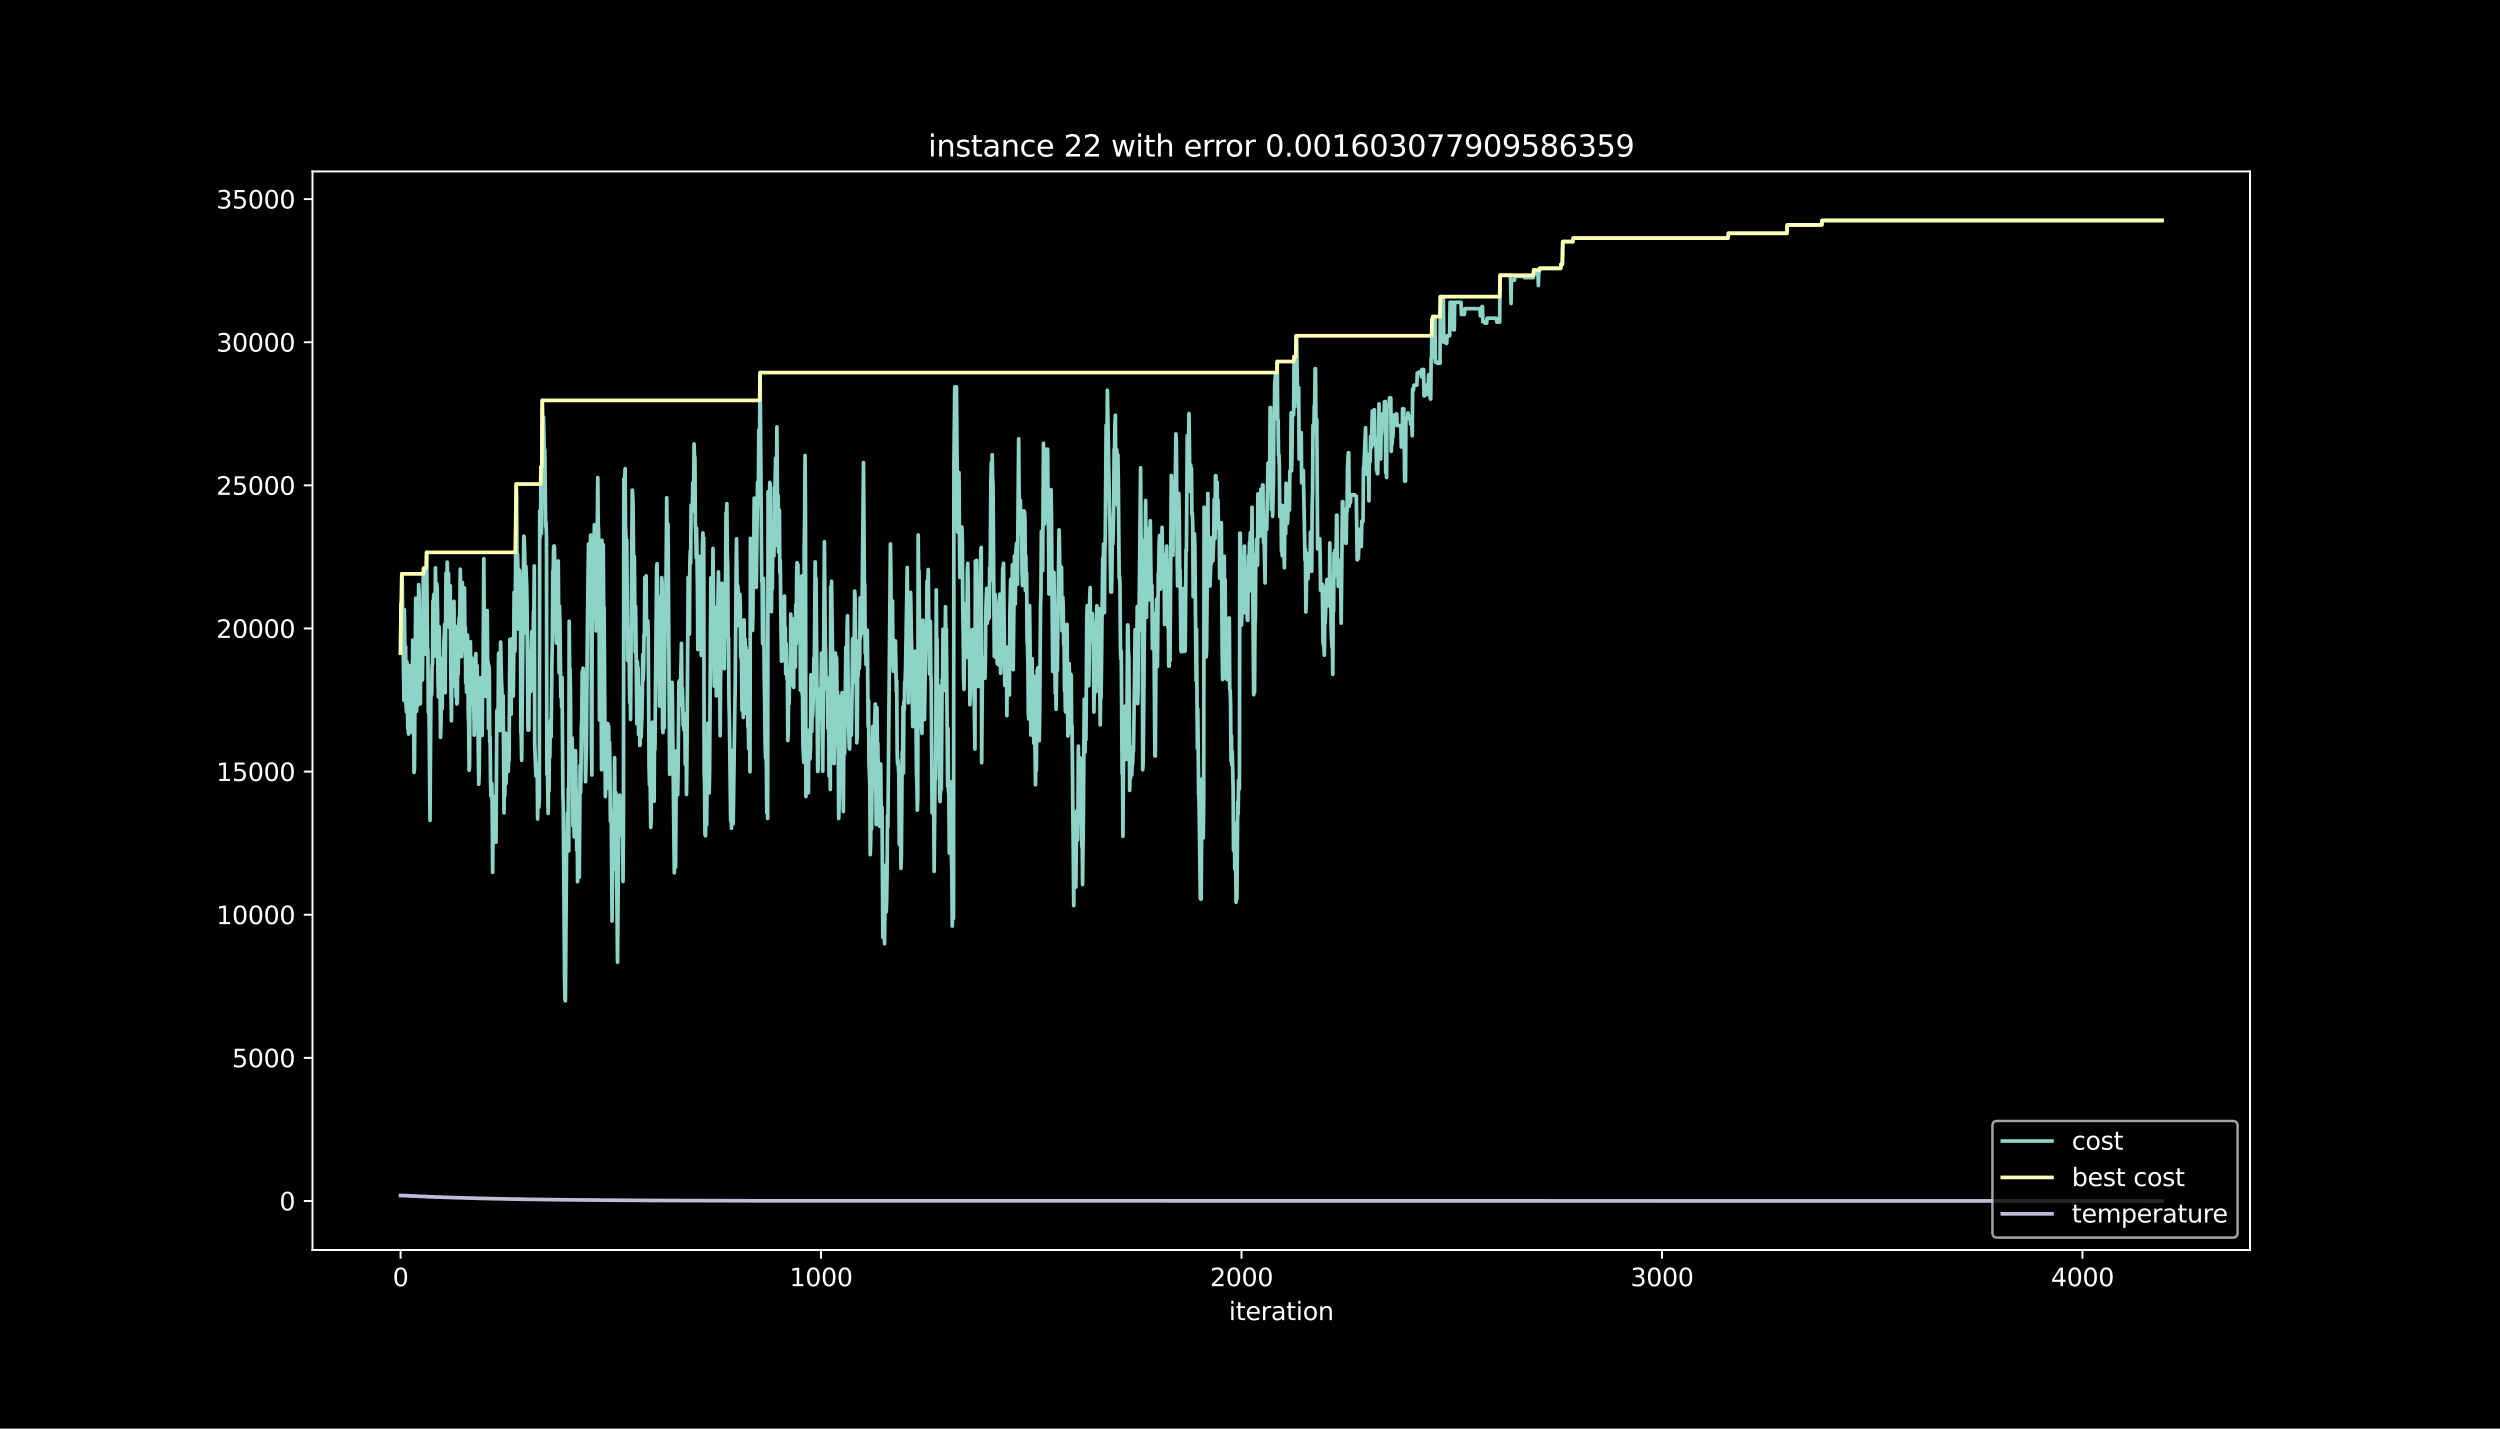<?xml version="1.0" encoding="utf-8" standalone="no"?>
<!DOCTYPE svg PUBLIC "-//W3C//DTD SVG 1.1//EN"
  "http://www.w3.org/Graphics/SVG/1.1/DTD/svg11.dtd">
<svg height="576pt" version="1.1" viewBox="0 0 1008 576" width="1008pt" xmlns="http://www.w3.org/2000/svg" xmlns:xlink="http://www.w3.org/1999/xlink">
 <defs>
  <style type="text/css">*{stroke-linecap:butt;stroke-linejoin:round;}</style>
 </defs>
 <g id="figure_1">
  <g id="patch_1">
   <path d="M 0 576 
L 1008 576 
L 1008 0 
L 0 0 
z
"/>
  </g>
  <g id="axes_1">
   <g id="patch_2">
    <path d="M 126 504 
L 907.2 504 
L 907.2 69.12 
L 126 69.12 
z
"/>
   </g>
   <g id="matplotlib.axis_1">
    <g id="xtick_1">
     <g id="line2d_1">
      <defs>
       <path d="M 0 0 
L 0 3.5 
" id="m97d4d22c7f" style="stroke:#ffffff;stroke-width:0.8;"/>
      </defs>
      <g>
       <use style="fill:#ffffff;stroke:#ffffff;stroke-width:0.8;" x="161.509" xlink:href="#m97d4d22c7f" y="504"/>
      </g>
     </g>
     <g id="text_1">
      <!-- 0 -->
      <g style="fill:#ffffff;" transform="translate(158.328 518.598)scale(0.1 -0.1)">
       <defs>
        <path d="M 2034 4250 
Q 1547 4250 1301 3770 
Q 1056 3291 1056 2328 
Q 1056 1369 1301 889 
Q 1547 409 2034 409 
Q 2525 409 2770 889 
Q 3016 1369 3016 2328 
Q 3016 3291 2770 3770 
Q 2525 4250 2034 4250 
z
M 2034 4750 
Q 2819 4750 3233 4129 
Q 3647 3509 3647 2328 
Q 3647 1150 3233 529 
Q 2819 -91 2034 -91 
Q 1250 -91 836 529 
Q 422 1150 422 2328 
Q 422 3509 836 4129 
Q 1250 4750 2034 4750 
z
" id="DejaVuSans-30" transform="scale(0.016)"/>
       </defs>
       <use xlink:href="#DejaVuSans-30"/>
      </g>
     </g>
    </g>
    <g id="xtick_2">
     <g id="line2d_2">
      <g>
       <use style="fill:#ffffff;stroke:#ffffff;stroke-width:0.8;" x="331.044" xlink:href="#m97d4d22c7f" y="504"/>
      </g>
     </g>
     <g id="text_2">
      <!-- 1000 -->
      <g style="fill:#ffffff;" transform="translate(318.319 518.598)scale(0.1 -0.1)">
       <defs>
        <path d="M 794 531 
L 1825 531 
L 1825 4091 
L 703 3866 
L 703 4441 
L 1819 4666 
L 2450 4666 
L 2450 531 
L 3481 531 
L 3481 0 
L 794 0 
L 794 531 
z
" id="DejaVuSans-31" transform="scale(0.016)"/>
       </defs>
       <use xlink:href="#DejaVuSans-31"/>
       <use x="63.623" xlink:href="#DejaVuSans-30"/>
       <use x="127.246" xlink:href="#DejaVuSans-30"/>
       <use x="190.869" xlink:href="#DejaVuSans-30"/>
      </g>
     </g>
    </g>
    <g id="xtick_3">
     <g id="line2d_3">
      <g>
       <use style="fill:#ffffff;stroke:#ffffff;stroke-width:0.8;" x="500.579" xlink:href="#m97d4d22c7f" y="504"/>
      </g>
     </g>
     <g id="text_3">
      <!-- 2000 -->
      <g style="fill:#ffffff;" transform="translate(487.854 518.598)scale(0.1 -0.1)">
       <defs>
        <path d="M 1228 531 
L 3431 531 
L 3431 0 
L 469 0 
L 469 531 
Q 828 903 1448 1529 
Q 2069 2156 2228 2338 
Q 2531 2678 2651 2914 
Q 2772 3150 2772 3378 
Q 2772 3750 2511 3984 
Q 2250 4219 1831 4219 
Q 1534 4219 1204 4116 
Q 875 4013 500 3803 
L 500 4441 
Q 881 4594 1212 4672 
Q 1544 4750 1819 4750 
Q 2544 4750 2975 4387 
Q 3406 4025 3406 3419 
Q 3406 3131 3298 2873 
Q 3191 2616 2906 2266 
Q 2828 2175 2409 1742 
Q 1991 1309 1228 531 
z
" id="DejaVuSans-32" transform="scale(0.016)"/>
       </defs>
       <use xlink:href="#DejaVuSans-32"/>
       <use x="63.623" xlink:href="#DejaVuSans-30"/>
       <use x="127.246" xlink:href="#DejaVuSans-30"/>
       <use x="190.869" xlink:href="#DejaVuSans-30"/>
      </g>
     </g>
    </g>
    <g id="xtick_4">
     <g id="line2d_4">
      <g>
       <use style="fill:#ffffff;stroke:#ffffff;stroke-width:0.8;" x="670.114" xlink:href="#m97d4d22c7f" y="504"/>
      </g>
     </g>
     <g id="text_4">
      <!-- 3000 -->
      <g style="fill:#ffffff;" transform="translate(657.389 518.598)scale(0.1 -0.1)">
       <defs>
        <path d="M 2597 2516 
Q 3050 2419 3304 2112 
Q 3559 1806 3559 1356 
Q 3559 666 3084 287 
Q 2609 -91 1734 -91 
Q 1441 -91 1130 -33 
Q 819 25 488 141 
L 488 750 
Q 750 597 1062 519 
Q 1375 441 1716 441 
Q 2309 441 2620 675 
Q 2931 909 2931 1356 
Q 2931 1769 2642 2001 
Q 2353 2234 1838 2234 
L 1294 2234 
L 1294 2753 
L 1863 2753 
Q 2328 2753 2575 2939 
Q 2822 3125 2822 3475 
Q 2822 3834 2567 4026 
Q 2313 4219 1838 4219 
Q 1578 4219 1281 4162 
Q 984 4106 628 3988 
L 628 4550 
Q 988 4650 1302 4700 
Q 1616 4750 1894 4750 
Q 2613 4750 3031 4423 
Q 3450 4097 3450 3541 
Q 3450 3153 3228 2886 
Q 3006 2619 2597 2516 
z
" id="DejaVuSans-33" transform="scale(0.016)"/>
       </defs>
       <use xlink:href="#DejaVuSans-33"/>
       <use x="63.623" xlink:href="#DejaVuSans-30"/>
       <use x="127.246" xlink:href="#DejaVuSans-30"/>
       <use x="190.869" xlink:href="#DejaVuSans-30"/>
      </g>
     </g>
    </g>
    <g id="xtick_5">
     <g id="line2d_5">
      <g>
       <use style="fill:#ffffff;stroke:#ffffff;stroke-width:0.8;" x="839.649" xlink:href="#m97d4d22c7f" y="504"/>
      </g>
     </g>
     <g id="text_5">
      <!-- 4000 -->
      <g style="fill:#ffffff;" transform="translate(826.924 518.598)scale(0.1 -0.1)">
       <defs>
        <path d="M 2419 4116 
L 825 1625 
L 2419 1625 
L 2419 4116 
z
M 2253 4666 
L 3047 4666 
L 3047 1625 
L 3713 1625 
L 3713 1100 
L 3047 1100 
L 3047 0 
L 2419 0 
L 2419 1100 
L 313 1100 
L 313 1709 
L 2253 4666 
z
" id="DejaVuSans-34" transform="scale(0.016)"/>
       </defs>
       <use xlink:href="#DejaVuSans-34"/>
       <use x="63.623" xlink:href="#DejaVuSans-30"/>
       <use x="127.246" xlink:href="#DejaVuSans-30"/>
       <use x="190.869" xlink:href="#DejaVuSans-30"/>
      </g>
     </g>
    </g>
    <g id="text_6">
     <!-- iteration -->
     <g style="fill:#ffffff;" transform="translate(495.477 532.277)scale(0.1 -0.1)">
      <defs>
       <path d="M 603 3500 
L 1178 3500 
L 1178 0 
L 603 0 
L 603 3500 
z
M 603 4863 
L 1178 4863 
L 1178 4134 
L 603 4134 
L 603 4863 
z
" id="DejaVuSans-69" transform="scale(0.016)"/>
       <path d="M 1172 4494 
L 1172 3500 
L 2356 3500 
L 2356 3053 
L 1172 3053 
L 1172 1153 
Q 1172 725 1289 603 
Q 1406 481 1766 481 
L 2356 481 
L 2356 0 
L 1766 0 
Q 1100 0 847 248 
Q 594 497 594 1153 
L 594 3053 
L 172 3053 
L 172 3500 
L 594 3500 
L 594 4494 
L 1172 4494 
z
" id="DejaVuSans-74" transform="scale(0.016)"/>
       <path d="M 3597 1894 
L 3597 1613 
L 953 1613 
Q 991 1019 1311 708 
Q 1631 397 2203 397 
Q 2534 397 2845 478 
Q 3156 559 3463 722 
L 3463 178 
Q 3153 47 2828 -22 
Q 2503 -91 2169 -91 
Q 1331 -91 842 396 
Q 353 884 353 1716 
Q 353 2575 817 3079 
Q 1281 3584 2069 3584 
Q 2775 3584 3186 3129 
Q 3597 2675 3597 1894 
z
M 3022 2063 
Q 3016 2534 2758 2815 
Q 2500 3097 2075 3097 
Q 1594 3097 1305 2825 
Q 1016 2553 972 2059 
L 3022 2063 
z
" id="DejaVuSans-65" transform="scale(0.016)"/>
       <path d="M 2631 2963 
Q 2534 3019 2420 3045 
Q 2306 3072 2169 3072 
Q 1681 3072 1420 2755 
Q 1159 2438 1159 1844 
L 1159 0 
L 581 0 
L 581 3500 
L 1159 3500 
L 1159 2956 
Q 1341 3275 1631 3429 
Q 1922 3584 2338 3584 
Q 2397 3584 2469 3576 
Q 2541 3569 2628 3553 
L 2631 2963 
z
" id="DejaVuSans-72" transform="scale(0.016)"/>
       <path d="M 2194 1759 
Q 1497 1759 1228 1600 
Q 959 1441 959 1056 
Q 959 750 1161 570 
Q 1363 391 1709 391 
Q 2188 391 2477 730 
Q 2766 1069 2766 1631 
L 2766 1759 
L 2194 1759 
z
M 3341 1997 
L 3341 0 
L 2766 0 
L 2766 531 
Q 2569 213 2275 61 
Q 1981 -91 1556 -91 
Q 1019 -91 701 211 
Q 384 513 384 1019 
Q 384 1609 779 1909 
Q 1175 2209 1959 2209 
L 2766 2209 
L 2766 2266 
Q 2766 2663 2505 2880 
Q 2244 3097 1772 3097 
Q 1472 3097 1187 3025 
Q 903 2953 641 2809 
L 641 3341 
Q 956 3463 1253 3523 
Q 1550 3584 1831 3584 
Q 2591 3584 2966 3190 
Q 3341 2797 3341 1997 
z
" id="DejaVuSans-61" transform="scale(0.016)"/>
       <path d="M 1959 3097 
Q 1497 3097 1228 2736 
Q 959 2375 959 1747 
Q 959 1119 1226 758 
Q 1494 397 1959 397 
Q 2419 397 2687 759 
Q 2956 1122 2956 1747 
Q 2956 2369 2687 2733 
Q 2419 3097 1959 3097 
z
M 1959 3584 
Q 2709 3584 3137 3096 
Q 3566 2609 3566 1747 
Q 3566 888 3137 398 
Q 2709 -91 1959 -91 
Q 1206 -91 779 398 
Q 353 888 353 1747 
Q 353 2609 779 3096 
Q 1206 3584 1959 3584 
z
" id="DejaVuSans-6f" transform="scale(0.016)"/>
       <path d="M 3513 2113 
L 3513 0 
L 2938 0 
L 2938 2094 
Q 2938 2591 2744 2837 
Q 2550 3084 2163 3084 
Q 1697 3084 1428 2787 
Q 1159 2491 1159 1978 
L 1159 0 
L 581 0 
L 581 3500 
L 1159 3500 
L 1159 2956 
Q 1366 3272 1645 3428 
Q 1925 3584 2291 3584 
Q 2894 3584 3203 3211 
Q 3513 2838 3513 2113 
z
" id="DejaVuSans-6e" transform="scale(0.016)"/>
      </defs>
      <use xlink:href="#DejaVuSans-69"/>
      <use x="27.783" xlink:href="#DejaVuSans-74"/>
      <use x="66.992" xlink:href="#DejaVuSans-65"/>
      <use x="128.516" xlink:href="#DejaVuSans-72"/>
      <use x="169.629" xlink:href="#DejaVuSans-61"/>
      <use x="230.908" xlink:href="#DejaVuSans-74"/>
      <use x="270.117" xlink:href="#DejaVuSans-69"/>
      <use x="297.9" xlink:href="#DejaVuSans-6f"/>
      <use x="359.082" xlink:href="#DejaVuSans-6e"/>
     </g>
    </g>
   </g>
   <g id="matplotlib.axis_2">
    <g id="ytick_1">
     <g id="line2d_6">
      <defs>
       <path d="M 0 0 
L -3.5 0 
" id="m50cfb8cc44" style="stroke:#ffffff;stroke-width:0.8;"/>
      </defs>
      <g>
       <use style="fill:#ffffff;stroke:#ffffff;stroke-width:0.8;" x="126" xlink:href="#m50cfb8cc44" y="484.233"/>
      </g>
     </g>
     <g id="text_7">
      <!-- 0 -->
      <g style="fill:#ffffff;" transform="translate(112.638 488.032)scale(0.1 -0.1)">
       <use xlink:href="#DejaVuSans-30"/>
      </g>
     </g>
    </g>
    <g id="ytick_2">
     <g id="line2d_7">
      <g>
       <use style="fill:#ffffff;stroke:#ffffff;stroke-width:0.8;" x="126" xlink:href="#m50cfb8cc44" y="426.525"/>
      </g>
     </g>
     <g id="text_8">
      <!-- 5000 -->
      <g style="fill:#ffffff;" transform="translate(93.55 430.324)scale(0.1 -0.1)">
       <defs>
        <path d="M 691 4666 
L 3169 4666 
L 3169 4134 
L 1269 4134 
L 1269 2991 
Q 1406 3038 1543 3061 
Q 1681 3084 1819 3084 
Q 2600 3084 3056 2656 
Q 3513 2228 3513 1497 
Q 3513 744 3044 326 
Q 2575 -91 1722 -91 
Q 1428 -91 1123 -41 
Q 819 9 494 109 
L 494 744 
Q 775 591 1075 516 
Q 1375 441 1709 441 
Q 2250 441 2565 725 
Q 2881 1009 2881 1497 
Q 2881 1984 2565 2268 
Q 2250 2553 1709 2553 
Q 1456 2553 1204 2497 
Q 953 2441 691 2322 
L 691 4666 
z
" id="DejaVuSans-35" transform="scale(0.016)"/>
       </defs>
       <use xlink:href="#DejaVuSans-35"/>
       <use x="63.623" xlink:href="#DejaVuSans-30"/>
       <use x="127.246" xlink:href="#DejaVuSans-30"/>
       <use x="190.869" xlink:href="#DejaVuSans-30"/>
      </g>
     </g>
    </g>
    <g id="ytick_3">
     <g id="line2d_8">
      <g>
       <use style="fill:#ffffff;stroke:#ffffff;stroke-width:0.8;" x="126" xlink:href="#m50cfb8cc44" y="368.817"/>
      </g>
     </g>
     <g id="text_9">
      <!-- 10000 -->
      <g style="fill:#ffffff;" transform="translate(87.188 372.616)scale(0.1 -0.1)">
       <use xlink:href="#DejaVuSans-31"/>
       <use x="63.623" xlink:href="#DejaVuSans-30"/>
       <use x="127.246" xlink:href="#DejaVuSans-30"/>
       <use x="190.869" xlink:href="#DejaVuSans-30"/>
       <use x="254.492" xlink:href="#DejaVuSans-30"/>
      </g>
     </g>
    </g>
    <g id="ytick_4">
     <g id="line2d_9">
      <g>
       <use style="fill:#ffffff;stroke:#ffffff;stroke-width:0.8;" x="126" xlink:href="#m50cfb8cc44" y="311.109"/>
      </g>
     </g>
     <g id="text_10">
      <!-- 15000 -->
      <g style="fill:#ffffff;" transform="translate(87.188 314.908)scale(0.1 -0.1)">
       <use xlink:href="#DejaVuSans-31"/>
       <use x="63.623" xlink:href="#DejaVuSans-35"/>
       <use x="127.246" xlink:href="#DejaVuSans-30"/>
       <use x="190.869" xlink:href="#DejaVuSans-30"/>
       <use x="254.492" xlink:href="#DejaVuSans-30"/>
      </g>
     </g>
    </g>
    <g id="ytick_5">
     <g id="line2d_10">
      <g>
       <use style="fill:#ffffff;stroke:#ffffff;stroke-width:0.8;" x="126" xlink:href="#m50cfb8cc44" y="253.401"/>
      </g>
     </g>
     <g id="text_11">
      <!-- 20000 -->
      <g style="fill:#ffffff;" transform="translate(87.188 257.2)scale(0.1 -0.1)">
       <use xlink:href="#DejaVuSans-32"/>
       <use x="63.623" xlink:href="#DejaVuSans-30"/>
       <use x="127.246" xlink:href="#DejaVuSans-30"/>
       <use x="190.869" xlink:href="#DejaVuSans-30"/>
       <use x="254.492" xlink:href="#DejaVuSans-30"/>
      </g>
     </g>
    </g>
    <g id="ytick_6">
     <g id="line2d_11">
      <g>
       <use style="fill:#ffffff;stroke:#ffffff;stroke-width:0.8;" x="126" xlink:href="#m50cfb8cc44" y="195.693"/>
      </g>
     </g>
     <g id="text_12">
      <!-- 25000 -->
      <g style="fill:#ffffff;" transform="translate(87.188 199.492)scale(0.1 -0.1)">
       <use xlink:href="#DejaVuSans-32"/>
       <use x="63.623" xlink:href="#DejaVuSans-35"/>
       <use x="127.246" xlink:href="#DejaVuSans-30"/>
       <use x="190.869" xlink:href="#DejaVuSans-30"/>
       <use x="254.492" xlink:href="#DejaVuSans-30"/>
      </g>
     </g>
    </g>
    <g id="ytick_7">
     <g id="line2d_12">
      <g>
       <use style="fill:#ffffff;stroke:#ffffff;stroke-width:0.8;" x="126" xlink:href="#m50cfb8cc44" y="137.985"/>
      </g>
     </g>
     <g id="text_13">
      <!-- 30000 -->
      <g style="fill:#ffffff;" transform="translate(87.188 141.784)scale(0.1 -0.1)">
       <use xlink:href="#DejaVuSans-33"/>
       <use x="63.623" xlink:href="#DejaVuSans-30"/>
       <use x="127.246" xlink:href="#DejaVuSans-30"/>
       <use x="190.869" xlink:href="#DejaVuSans-30"/>
       <use x="254.492" xlink:href="#DejaVuSans-30"/>
      </g>
     </g>
    </g>
    <g id="ytick_8">
     <g id="line2d_13">
      <g>
       <use style="fill:#ffffff;stroke:#ffffff;stroke-width:0.8;" x="126" xlink:href="#m50cfb8cc44" y="80.277"/>
      </g>
     </g>
     <g id="text_14">
      <!-- 35000 -->
      <g style="fill:#ffffff;" transform="translate(87.188 84.076)scale(0.1 -0.1)">
       <use xlink:href="#DejaVuSans-33"/>
       <use x="63.623" xlink:href="#DejaVuSans-35"/>
       <use x="127.246" xlink:href="#DejaVuSans-30"/>
       <use x="190.869" xlink:href="#DejaVuSans-30"/>
       <use x="254.492" xlink:href="#DejaVuSans-30"/>
      </g>
     </g>
    </g>
   </g>
   <g id="line2d_14">
    <path clip-path="url(#p8e000f6f0c)" d="M 161.509 263.35 
L 161.679 243.533 
L 161.848 245.518 
L 162.018 231.38 
L 162.187 234.334 
L 162.357 252.847 
L 162.526 257.879 
L 162.865 282.463 
L 163.035 245.772 
L 163.204 259.276 
L 163.374 263.754 
L 163.544 260.684 
L 163.713 284.125 
L 163.883 287.079 
L 164.052 266.812 
L 164.222 268.359 
L 164.391 293.566 
L 164.561 294.016 
L 164.73 296.001 
L 164.9 280.201 
L 165.069 283.271 
L 165.239 271.429 
L 165.408 268.359 
L 165.578 291.777 
L 165.747 290.23 
L 165.917 269.963 
L 166.087 295.332 
L 166.426 258.11 
L 166.595 279.704 
L 166.765 284.598 
L 166.934 311.467 
L 167.104 309.92 
L 167.612 241.19 
L 167.951 286.825 
L 168.121 261.457 
L 168.29 260.938 
L 168.46 284.379 
L 168.799 235.731 
L 168.969 238.686 
L 169.308 279.058 
L 169.477 283.767 
L 169.647 267.413 
L 169.816 268.959 
L 170.155 262.346 
L 170.325 274.187 
L 170.664 233.619 
L 170.834 229.106 
L 171.003 234.138 
L 171.342 263.812 
L 171.512 243.545 
L 171.681 248.438 
L 171.851 247.919 
L 172.02 222.712 
L 172.359 261.492 
L 172.529 262.011 
L 172.698 287.218 
L 172.868 281.828 
L 173.037 292.908 
L 173.377 330.799 
L 173.716 282.174 
L 173.885 277.142 
L 174.055 280.097 
L 174.224 268.255 
L 174.394 267.736 
L 174.563 242.367 
L 174.733 242.887 
L 174.902 239.932 
L 175.072 239.47 
L 175.241 264.677 
L 175.58 228.944 
L 175.75 242.448 
L 176.089 235.292 
L 176.259 236.839 
L 176.428 247.469 
L 176.598 274.337 
L 176.767 281.02 
L 176.937 271.614 
L 177.106 252.755 
L 177.276 281.482 
L 177.445 277.004 
L 177.615 297.271 
L 177.784 292.377 
L 178.124 275.445 
L 178.293 285.694 
L 178.463 265.427 
L 178.632 270.136 
L 178.802 268.59 
L 178.971 258.341 
L 179.141 256.356 
L 179.31 251.647 
L 179.48 279.289 
L 179.819 231.172 
L 179.988 247.526 
L 180.327 226.636 
L 180.497 236.042 
L 180.667 231.16 
L 180.836 231.16 
L 181.006 251.427 
L 181.175 252.974 
L 181.345 236.62 
L 181.514 236.169 
L 181.853 280.397 
L 182.023 290.646 
L 182.192 265.439 
L 182.531 276.6 
L 182.701 256.333 
L 182.87 251.854 
L 183.04 242.448 
L 183.21 276.784 
L 183.549 252.432 
L 183.718 257.464 
L 183.888 280.882 
L 184.057 279.335 
L 184.227 283.813 
L 184.396 283.351 
L 184.566 259.934 
L 184.735 271.775 
L 185.074 249.304 
L 185.244 249.765 
L 185.414 244.872 
L 185.583 229.498 
L 186.092 264.746 
L 186.431 234.888 
L 186.939 261.826 
L 187.109 262.277 
L 187.278 237.07 
L 187.448 257.337 
L 187.617 252.859 
L 187.787 275.376 
L 187.957 272.422 
L 188.126 279.104 
L 188.296 272.422 
L 188.465 256.067 
L 188.635 260.995 
L 188.804 288.637 
L 188.974 291.708 
L 189.143 310.566 
L 189.313 309.02 
L 189.652 258.733 
L 189.991 284.125 
L 190.16 265.266 
L 190.33 268.22 
L 190.5 273.253 
L 190.669 270.298 
L 191.008 280.074 
L 191.178 296.428 
L 191.347 280.628 
L 191.517 276.149 
L 191.686 265.52 
L 191.856 263.535 
L 192.025 282.047 
L 192.195 282.497 
L 192.364 268.359 
L 193.043 316.21 
L 193.212 311.328 
L 193.382 292.816 
L 193.551 287.426 
L 193.721 273.287 
L 194.06 282.878 
L 194.229 282.428 
L 194.399 296.567 
L 194.568 276.3 
L 194.738 278.285 
L 195.077 225.274 
L 195.247 252.916 
L 195.416 257.394 
L 195.586 255.409 
L 195.755 280.778 
L 195.925 275.884 
L 196.094 276.403 
L 196.264 251.197 
L 196.433 246.164 
L 196.603 266.431 
L 196.772 266.893 
L 196.942 293.762 
L 197.111 268.394 
L 197.281 270.379 
L 197.45 299.106 
L 197.62 297.121 
L 197.79 315.633 
L 197.959 321.023 
L 198.129 316.314 
L 198.298 315.853 
L 198.468 326.482 
L 198.637 351.689 
L 198.807 331.422 
L 198.976 336.454 
L 199.146 338.001 
L 199.485 326.84 
L 199.654 337.089 
L 199.824 320.735 
L 199.994 339.594 
L 200.333 286.745 
L 200.502 286.225 
L 200.841 287.137 
L 201.011 263.696 
L 201.18 263.246 
L 201.519 294.593 
L 201.858 258.86 
L 202.197 274.407 
L 202.367 277.477 
L 202.537 287.726 
L 202.706 287.206 
L 202.876 280.524 
L 203.215 327.763 
L 203.384 315.922 
L 203.554 320.804 
L 203.723 300.537 
L 203.893 295.655 
L 204.062 315.922 
L 204.232 305.673 
L 204.401 308.628 
L 204.571 304.149 
L 204.74 305.696 
L 204.91 311.086 
L 205.08 306.054 
L 205.249 306.573 
L 205.588 257.764 
L 205.927 267.678 
L 206.097 287.945 
L 206.266 267.678 
L 206.436 267.159 
L 206.775 257.233 
L 206.944 280.651 
L 207.114 266.512 
L 207.284 238.87 
L 207.623 262.623 
L 208.131 195.185 
L 208.301 200.079 
L 208.47 228.806 
L 208.64 223.416 
L 208.809 228.448 
L 208.979 253.655 
L 209.148 230.237 
L 209.318 229.787 
L 209.487 230.306 
L 209.657 253.724 
L 209.827 233.457 
L 209.996 294.778 
L 210.166 296.324 
L 210.335 306.573 
L 211.183 216.168 
L 211.352 216.687 
L 211.522 221.581 
L 211.691 231.83 
L 211.861 255.248 
L 212.03 228.379 
L 212.37 236.331 
L 212.539 247.411 
L 212.878 294.374 
L 213.048 280.87 
L 213.217 294.374 
L 213.387 269.005 
L 213.556 264.123 
L 213.726 262.577 
L 213.895 278.931 
L 214.065 278.412 
L 214.234 259.553 
L 214.404 254.659 
L 214.574 273.576 
L 214.743 268.867 
L 214.913 273.576 
L 215.082 246.707 
L 215.252 246.188 
L 215.421 228.194 
L 215.591 300.041 
L 216.099 312.921 
L 216.269 312.459 
L 216.438 307.981 
L 216.608 309.966 
L 216.777 330.233 
L 216.947 309.966 
L 217.117 325.767 
L 217.286 325.317 
L 217.456 322.247 
L 217.625 205.988 
L 217.795 216.618 
L 217.964 213.548 
L 218.134 188.18 
L 218.303 215.048 
L 218.642 161.438 
L 218.812 168.12 
L 218.981 179.962 
L 219.151 168.12 
L 219.49 183.263 
L 219.66 181.278 
L 219.999 212.278 
L 220.168 210.732 
L 220.338 216.122 
L 220.507 312.113 
L 220.677 307.081 
L 221.016 327.96 
L 221.185 313.821 
L 221.355 318.853 
L 221.524 300.341 
L 221.694 305.223 
L 221.864 293.381 
L 222.033 290.426 
L 222.203 297.109 
L 222.542 265.762 
L 222.711 259.079 
L 222.881 230.352 
L 223.05 230.814 
L 223.22 220.565 
L 223.389 220.104 
L 223.559 220.623 
L 223.898 251.324 
L 224.067 240.694 
L 224.237 254.832 
L 224.407 259.31 
L 224.576 245.172 
L 224.746 248.127 
L 224.915 245.056 
L 225.085 226.198 
L 225.424 271.233 
L 225.593 244.364 
L 225.763 251.047 
L 226.102 280.985 
L 226.271 274.303 
L 226.441 284.933 
L 226.611 273.091 
L 226.95 320.227 
L 227.119 325.617 
L 227.628 393.689 
L 227.797 403.095 
L 227.967 403.557 
L 228.475 337.204 
L 228.645 341.913 
L 228.814 327.775 
L 228.984 341.279 
L 229.154 317.861 
L 229.323 343.068 
L 229.493 250.469 
L 229.662 269.328 
L 229.832 269.79 
L 230.001 279.196 
L 230.171 307.923 
L 230.34 310.878 
L 230.51 300.629 
L 230.679 297.559 
L 230.849 307.808 
L 231.018 333.015 
L 231.188 322.766 
L 231.527 337.493 
L 231.697 327.244 
L 231.866 324.289 
L 232.036 302.695 
L 232.375 326.448 
L 232.544 342.802 
L 232.714 328.664 
L 232.883 355.533 
L 233.053 332.115 
L 233.222 327.221 
L 233.392 330.291 
L 233.561 353.709 
L 233.901 308.628 
L 234.07 319.707 
L 234.24 313.025 
L 234.409 292.758 
L 234.579 289.688 
L 234.748 270.829 
L 234.918 289.688 
L 235.087 269.421 
L 235.257 274.314 
L 235.596 277.846 
L 236.104 315.206 
L 236.444 300.479 
L 236.783 258.699 
L 237.122 230.433 
L 237.291 219.353 
L 237.461 224.385 
L 237.63 223.935 
L 237.8 244.202 
L 237.969 220.785 
L 238.139 215.752 
L 238.308 226.382 
L 238.478 301.853 
L 238.647 312.482 
L 238.817 215.752 
L 238.987 243.394 
L 239.156 224.882 
L 239.326 229.914 
L 239.665 211.517 
L 240.004 249.073 
L 240.173 225.655 
L 240.343 254.382 
L 240.512 226.74 
L 240.682 231.576 
L 241.021 192.577 
L 241.191 211.436 
L 241.36 214.506 
L 241.53 237.924 
L 241.699 290.311 
L 241.869 280.905 
L 242.208 288.568 
L 242.377 283.536 
L 242.547 310.405 
L 242.716 217.83 
L 243.055 244.814 
L 243.225 219.607 
L 243.394 246.476 
L 243.564 244.93 
L 244.073 321.219 
L 244.242 316.741 
L 244.412 291.534 
L 244.751 303.111 
L 244.92 303.63 
L 245.09 291.788 
L 245.259 293.335 
L 245.429 292.816 
L 245.598 318.022 
L 245.768 299.163 
L 245.937 309.412 
L 246.107 331.007 
L 246.277 327.937 
L 246.446 327.475 
L 246.785 371.356 
L 247.124 336.951 
L 247.294 330.268 
L 247.463 350.535 
L 247.802 305.5 
L 247.972 327.094 
L 248.141 330.164 
L 248.311 319.534 
L 248.989 387.964 
L 249.328 348.746 
L 249.498 321.104 
L 249.667 336.904 
L 249.837 320.55 
L 250.006 332.392 
L 250.176 330.406 
L 250.345 325.513 
L 250.515 336.593 
L 250.684 324.751 
L 250.854 325.27 
L 251.024 331.953 
L 251.193 355.394 
L 251.363 335.127 
L 251.532 193.108 
L 251.702 198.14 
L 252.041 188.953 
L 252.21 212.394 
L 252.549 220.854 
L 252.719 217.784 
L 253.058 266.247 
L 253.227 261.365 
L 253.397 265.843 
L 253.567 254.001 
L 253.906 283.305 
L 254.075 269.802 
L 254.245 290.069 
L 254.923 197.609 
L 255.092 199.156 
L 255.262 204.038 
L 255.601 247.757 
L 255.771 224.316 
L 256.11 263.038 
L 256.279 244.526 
L 256.788 291.881 
L 256.957 266.674 
L 257.127 269.744 
L 257.296 269.294 
L 257.466 296.163 
L 257.805 277.131 
L 257.974 300.571 
L 258.144 300.11 
L 258.314 283.755 
L 258.483 297.259 
L 258.822 289.157 
L 258.992 279.75 
L 259.161 263.95 
L 259.331 274.199 
L 259.5 269.317 
L 259.67 255.813 
L 259.839 256.333 
L 260.009 232.892 
L 260.348 242.806 
L 260.517 232.176 
L 260.687 255.617 
L 260.857 250.227 
L 261.026 253.297 
L 261.196 250.343 
L 261.365 255.732 
L 261.704 309.828 
L 261.874 316.51 
L 262.043 305.43 
L 262.382 333.627 
L 262.552 330.557 
L 262.721 302.914 
L 263.061 291.2 
L 263.23 318.842 
L 263.4 293.473 
L 263.739 323.066 
L 263.908 295.424 
L 264.078 302.107 
L 264.756 228.829 
L 264.925 227.282 
L 265.095 252.651 
L 265.434 240.578 
L 265.604 245.968 
L 265.943 284.679 
L 266.112 279.797 
L 266.282 284.506 
L 266.79 232.869 
L 266.96 234.842 
L 267.129 293.393 
L 267.299 295.378 
L 267.468 293.393 
L 267.638 288.499 
L 267.807 293.393 
L 268.147 249.708 
L 268.486 239.967 
L 268.825 200.725 
L 268.994 220.992 
L 269.164 225.47 
L 269.333 211.332 
L 270.011 312.228 
L 270.351 304.265 
L 270.69 281.793 
L 270.859 293.635 
L 271.029 275.122 
L 271.876 351.92 
L 272.046 326.713 
L 272.215 326.263 
L 272.385 349.704 
L 272.724 302.741 
L 272.894 316.88 
L 273.063 317.399 
L 273.233 320.469 
L 273.402 311.063 
L 273.741 274.995 
L 273.911 274.476 
L 274.08 274.926 
L 274.25 284.332 
L 274.758 259.414 
L 274.928 277.927 
L 275.097 277.465 
L 275.267 282.174 
L 275.437 292.423 
L 275.606 289.468 
L 275.776 294.351 
L 275.945 292.804 
L 276.115 287.922 
L 276.284 308.189 
L 276.623 293.462 
L 276.793 320.331 
L 276.962 306.192 
L 277.471 232.822 
L 277.641 237.716 
L 277.81 251.22 
L 277.98 255.698 
L 278.149 226.971 
L 278.319 222.077 
L 278.488 227.109 
L 278.658 203.691 
L 278.827 205.677 
L 278.997 206.196 
L 279.166 205.677 
L 279.336 194.597 
L 279.505 199.49 
L 279.675 197.505 
L 279.844 178.992 
L 280.014 183.875 
L 280.184 184.394 
L 280.353 211.263 
L 280.523 214.217 
L 280.692 224.847 
L 280.862 213.005 
L 281.201 236.55 
L 281.37 261.919 
L 281.879 224.339 
L 282.218 246.43 
L 282.387 232.926 
L 282.727 264.273 
L 282.896 237.404 
L 283.066 242.794 
L 283.235 219.353 
L 283.405 214.875 
L 283.574 221.558 
L 283.744 216.849 
L 283.913 311.386 
L 284.083 316.28 
L 284.252 336.547 
L 284.422 336.997 
L 284.591 332.519 
L 284.761 314.006 
L 284.931 332.519 
L 285.1 313.66 
L 285.27 313.198 
L 285.439 291.604 
L 285.609 311.871 
L 285.778 310.324 
L 285.948 319.731 
L 286.117 310.324 
L 286.626 232.972 
L 286.795 233.434 
L 286.965 256.852 
L 287.134 259.922 
L 287.474 221.142 
L 287.982 276.703 
L 288.152 271.81 
L 288.321 244.941 
L 288.491 247.896 
L 288.83 280.57 
L 288.999 277.5 
L 289.169 250.735 
L 289.338 250.216 
L 289.677 230.56 
L 290.017 262.577 
L 290.186 273.206 
L 290.356 296.624 
L 290.525 273.206 
L 290.695 268.174 
L 291.034 235.177 
L 291.203 260.384 
L 291.373 265.093 
L 291.542 260.384 
L 291.712 260.903 
L 291.881 259.356 
L 292.051 269.605 
L 292.39 238.709 
L 292.56 232.026 
L 292.729 206.819 
L 292.899 208.366 
L 293.068 203.057 
L 293.238 223.324 
L 293.407 228.033 
L 293.577 256.76 
L 293.746 257.221 
L 293.916 282.428 
L 294.085 289.111 
L 294.594 330.891 
L 294.764 312.379 
L 294.933 333.973 
L 295.103 329.495 
L 295.272 302.626 
L 295.611 332.115 
L 296.289 285.152 
L 296.459 274.522 
L 296.798 229.441 
L 296.967 217.253 
L 297.307 246.395 
L 297.476 236.146 
L 297.646 238.132 
L 297.815 252.27 
L 298.324 239.609 
L 298.493 244.641 
L 298.663 264.908 
L 298.832 264.389 
L 299.002 267.459 
L 299.171 286.318 
L 299.511 278.215 
L 299.68 289.295 
L 300.019 249.95 
L 300.189 273.391 
L 300.358 257.591 
L 300.528 262.3 
L 300.697 260.753 
L 300.867 287.622 
L 301.036 262.253 
L 301.206 265.981 
L 301.375 272.664 
L 301.545 292.931 
L 301.714 292.469 
L 301.884 301.876 
L 302.054 280.281 
L 302.223 290.911 
L 302.393 311.178 
L 302.562 217.057 
L 302.901 234.369 
L 303.071 235.916 
L 303.24 233.93 
L 303.41 254.197 
L 303.579 247.515 
L 303.749 220.646 
L 303.918 221.096 
L 304.088 200.829 
L 304.258 226.036 
L 304.427 226.555 
L 304.597 221.846 
L 304.766 226.555 
L 304.936 236.804 
L 305.444 194.527 
L 305.614 203.934 
L 305.783 198.544 
L 305.953 173.337 
L 306.122 178.369 
L 306.292 173.66 
L 306.461 150.219 
L 307.14 234.519 
L 307.309 234.057 
L 307.479 259.426 
L 307.818 233.215 
L 308.157 274.361 
L 308.326 283.767 
L 308.496 300.121 
L 308.665 305.511 
L 308.835 303.965 
L 309.004 308.847 
L 309.174 327.706 
L 309.344 314.202 
L 309.513 330.003 
L 309.683 198.232 
L 310.022 212.902 
L 310.191 217.934 
L 310.361 194.493 
L 310.53 194.943 
L 310.7 222.585 
L 310.869 217.876 
L 311.039 246.603 
L 311.208 226.336 
L 311.378 237.416 
L 311.548 223.277 
L 311.717 223.739 
L 311.887 219.261 
L 312.056 224.155 
L 312.226 196.513 
L 312.395 200.991 
L 312.734 184.671 
L 312.904 210.039 
L 313.073 198.959 
L 313.243 172.091 
L 313.582 220.104 
L 313.751 199.837 
L 313.921 222.585 
L 314.091 205.7 
L 314.26 205.7 
L 314.43 230.906 
L 314.599 226.024 
L 314.938 255.513 
L 315.108 266.593 
L 315.277 261.561 
L 315.447 266.443 
L 315.616 254.601 
L 315.786 256.46 
L 315.955 245.38 
L 316.125 265.566 
L 316.294 240.359 
L 316.464 263.777 
L 316.634 253.147 
L 316.803 271.706 
L 316.973 259.53 
L 317.312 273.83 
L 317.481 273.368 
L 317.651 298.575 
L 317.82 295.505 
L 317.99 272.745 
L 318.159 283.825 
L 318.329 274.811 
L 318.498 271.856 
L 318.668 276.334 
L 318.838 247.607 
L 319.007 252.639 
L 319.177 253.101 
L 319.346 268.901 
L 319.516 253.101 
L 319.685 252.639 
L 319.855 251.093 
L 320.024 277.142 
L 320.194 249.5 
L 320.533 268.486 
L 320.702 268.948 
L 320.872 243.741 
L 321.041 259.541 
L 321.211 231.899 
L 321.381 226.867 
L 321.55 254.509 
L 321.72 227.64 
L 321.889 256.367 
L 322.059 242.864 
L 322.228 247.573 
L 322.398 257.821 
L 322.567 252.928 
L 322.737 278.296 
L 322.906 273.414 
L 323.245 232.245 
L 323.415 279.808 
L 323.584 280.258 
L 323.754 300.525 
L 324.093 307.393 
L 324.263 220.842 
L 324.432 209.001 
L 324.602 183.632 
L 324.771 207.05 
L 324.941 321.185 
L 325.28 306.042 
L 325.449 299.36 
L 325.619 319.627 
L 325.788 314.918 
L 325.958 319.627 
L 326.128 294.42 
L 326.467 306.135 
L 326.636 305.673 
L 326.806 300.791 
L 326.975 272.064 
L 327.314 294.974 
L 327.484 283.894 
L 327.653 288.788 
L 327.992 278.862 
L 328.162 265.358 
L 328.331 270.252 
L 328.671 226.544 
L 328.84 237.624 
L 329.01 233.146 
L 329.688 311.097 
L 329.857 310.636 
L 330.196 277.811 
L 330.366 284.494 
L 330.535 284.956 
L 330.705 289.849 
L 330.874 279.6 
L 331.044 279.139 
L 331.214 263.338 
L 331.383 288.707 
L 331.553 283.317 
L 331.722 310.959 
L 332.061 267.078 
L 332.4 218.43 
L 332.739 258.537 
L 332.909 263.927 
L 333.078 275.769 
L 333.248 277.754 
L 333.418 278.215 
L 333.587 273.322 
L 333.757 293.589 
L 334.096 292.608 
L 334.265 312.875 
L 334.435 292.608 
L 334.604 293.127 
L 334.774 318.334 
L 334.943 236.654 
L 335.113 250.158 
L 335.282 234.357 
L 335.791 272.364 
L 335.961 274.349 
L 336.13 281.032 
L 336.3 307.9 
L 336.469 298.494 
L 336.808 263.281 
L 336.978 266.351 
L 337.147 264.804 
L 337.317 265.485 
L 337.486 280.778 
L 337.656 278.793 
L 337.825 297.651 
L 337.995 302.36 
L 338.164 330.003 
L 338.334 325.109 
L 338.843 280.72 
L 339.182 303.191 
L 339.351 302.741 
L 339.521 279.3 
L 340.029 327.209 
L 340.199 303.792 
L 340.368 304.311 
L 340.538 303.849 
L 340.877 275.088 
L 341.047 260.949 
L 341.386 268.786 
L 341.555 252.986 
L 341.725 248.277 
L 342.064 287.252 
L 342.403 301.553 
L 342.572 302.003 
L 342.742 290.161 
L 343.081 282.324 
L 343.251 296.463 
L 343.59 276.807 
L 343.759 257.948 
L 343.929 257.429 
L 344.098 267.678 
L 344.268 269.663 
L 344.437 258.583 
L 344.607 238.316 
L 344.776 241.271 
L 345.115 275.584 
L 345.285 276.046 
L 345.454 299.487 
L 345.624 296.532 
L 345.794 273.091 
L 345.963 272.629 
L 346.133 258.491 
L 346.302 269.744 
L 346.472 269.225 
L 346.641 264.516 
L 346.811 241.075 
L 346.98 256.875 
L 347.15 245.795 
L 347.489 255.398 
L 348.167 186.506 
L 348.506 235.131 
L 348.676 235.65 
L 348.845 263.292 
L 349.015 258.583 
L 349.184 267.99 
L 349.354 256.148 
L 349.523 255.629 
L 349.693 254.082 
L 350.032 293.012 
L 350.201 282.382 
L 350.371 307.589 
L 350.71 316.949 
L 350.88 344.591 
L 351.049 339.709 
L 351.219 310.982 
L 351.388 334.4 
L 351.897 292.942 
L 352.236 302.857 
L 352.405 316.995 
L 352.575 293.577 
L 352.914 283.836 
L 353.253 332.461 
L 353.592 285.325 
L 353.762 301.125 
L 353.931 299.579 
L 354.101 310.209 
L 354.27 311.755 
L 354.44 316.787 
L 354.609 333.142 
L 354.779 314.629 
L 354.948 309.597 
L 355.118 308.05 
L 355.288 328.317 
L 355.457 325.247 
L 355.627 325.698 
L 355.966 377.935 
L 356.305 351.331 
L 356.474 351.793 
L 356.644 380.52 
L 356.813 364.72 
L 356.983 367.674 
L 357.152 348.815 
L 357.322 367.674 
L 357.491 363.196 
L 357.661 352.116 
L 357.831 328.698 
L 358 333.407 
L 359.017 219.33 
L 359.187 229.96 
L 359.356 253.401 
L 359.526 248.923 
L 359.695 253.401 
L 359.865 242.321 
L 360.034 267.69 
L 360.204 270.644 
L 360.374 267.574 
L 360.543 258.168 
L 360.713 258.618 
L 360.882 263.327 
L 361.052 258.433 
L 361.391 278.919 
L 361.56 274.441 
L 361.73 303.168 
L 361.899 308.062 
L 362.069 306.515 
L 362.408 312.54 
L 362.578 340.182 
L 362.747 340.702 
L 362.917 313.059 
L 363.086 324.901 
L 363.256 350.108 
L 363.425 345.399 
L 363.764 303.099 
L 363.934 305.084 
L 364.103 284.817 
L 364.273 311.686 
L 364.442 282.959 
L 364.612 286.029 
L 364.781 274.949 
L 364.951 274.499 
L 365.121 269.109 
L 365.799 228.794 
L 365.968 256.436 
L 366.138 263.119 
L 366.307 283.386 
L 366.477 258.018 
L 366.646 278.285 
L 367.155 238.847 
L 367.494 257.244 
L 367.664 262.277 
L 368.003 292.977 
L 368.172 265.335 
L 368.342 279.473 
L 368.511 263.673 
L 368.681 292.4 
L 368.85 289.445 
L 369.02 262.577 
L 369.189 290.219 
L 369.359 293.173 
L 369.528 311.686 
L 369.698 316.395 
L 369.868 326.644 
L 370.037 321.935 
L 370.207 215.706 
L 370.376 232.061 
L 370.546 230.075 
L 370.715 250.343 
L 370.885 251.889 
L 371.054 270.402 
L 371.393 282.116 
L 371.563 292.746 
L 371.732 295.701 
L 372.071 250.066 
L 372.411 273.818 
L 372.58 278.296 
L 372.75 290.138 
L 373.089 267.655 
L 373.258 257.025 
L 373.428 257.544 
L 373.597 254.59 
L 373.767 234.323 
L 373.936 239.216 
L 374.275 229.614 
L 374.445 248.473 
L 374.614 251.543 
L 374.784 271.81 
L 375.123 250.562 
L 375.293 270.829 
L 375.462 275.538 
L 375.801 327.683 
L 375.971 322.801 
L 376.14 312.552 
L 376.31 315.506 
L 376.479 326.136 
L 376.649 351.343 
L 376.988 314.421 
L 377.158 313.96 
L 377.327 295.101 
L 377.497 237.843 
L 377.666 258.11 
L 377.836 257.648 
L 378.005 286.375 
L 378.175 286.837 
L 378.344 288.384 
L 378.514 276.542 
L 378.853 320.25 
L 379.022 323.205 
L 379.361 315.356 
L 379.531 318.311 
L 379.87 274.084 
L 380.04 277.154 
L 380.209 253.713 
L 380.379 270.067 
L 380.548 275.457 
L 380.718 273.91 
L 380.887 278.389 
L 381.226 244.618 
L 381.396 256.46 
L 381.565 253.505 
L 382.074 317.053 
L 382.244 293.612 
L 382.413 318.98 
L 382.583 320.527 
L 382.752 343.968 
L 382.922 320.55 
L 383.091 315.16 
L 383.261 342.029 
L 383.43 326.228 
L 383.6 345.087 
L 383.769 349.981 
L 383.939 373.399 
L 384.108 368.517 
L 384.278 345.099 
L 384.448 370.306 
L 384.617 187.556 
L 384.956 156.002 
L 385.126 160.895 
L 385.295 156.002 
L 385.465 165.408 
L 385.634 156.002 
L 386.143 214.552 
L 386.312 211.597 
L 386.482 212.117 
L 386.651 190.522 
L 386.991 232.822 
L 387.16 219.319 
L 387.33 220.865 
L 387.669 212.982 
L 387.838 212.463 
L 388.008 217.495 
L 388.177 245.137 
L 388.347 254.544 
L 388.516 273.056 
L 388.686 277.95 
L 388.855 264.446 
L 389.025 262.461 
L 389.195 257.568 
L 389.364 243.429 
L 389.534 265.023 
L 389.703 260.141 
L 389.873 249.061 
L 390.042 230.202 
L 390.212 227.132 
L 390.381 237.381 
L 390.551 262.75 
L 390.72 265.485 
L 390.89 258.802 
L 391.059 284.171 
L 391.229 279.462 
L 391.398 254.094 
L 391.568 264.723 
L 391.738 261.769 
L 392.077 269.432 
L 392.416 253.77 
L 393.094 302.003 
L 393.263 226.232 
L 393.433 249.673 
L 393.602 230.814 
L 393.772 225.932 
L 394.111 250.319 
L 394.281 271.914 
L 394.45 276.796 
L 394.62 273.726 
L 394.789 260.222 
L 394.959 236.781 
L 395.128 257.048 
L 395.298 246.418 
L 395.467 221.212 
L 395.637 220.692 
L 395.806 307.543 
L 396.145 265.589 
L 396.315 266.051 
L 396.654 265.139 
L 397.163 273.449 
L 397.332 264.042 
L 397.502 245.183 
L 397.841 237.22 
L 398.01 251.358 
L 398.18 249.812 
L 398.349 249.35 
L 398.519 249.8 
L 398.688 244.41 
L 398.858 249.119 
L 399.028 228.852 
L 399.197 234.242 
L 399.536 193.073 
L 399.706 186.391 
L 399.875 197.494 
L 400.045 183.355 
L 400.214 192.311 
L 400.384 195.381 
L 400.892 264.643 
L 401.062 259.934 
L 401.231 239.667 
L 401.401 246.349 
L 401.571 265.208 
L 401.74 255.802 
L 401.91 257.348 
L 402.079 267.597 
L 402.249 244.156 
L 402.418 267.597 
L 402.588 268.059 
L 402.757 244.618 
L 403.096 239.563 
L 403.266 244.595 
L 403.435 271.464 
L 403.605 266.431 
L 403.775 254.59 
L 403.944 259.068 
L 404.114 247.988 
L 404.283 229.129 
L 404.453 228.667 
L 404.622 227.121 
L 405.131 276.334 
L 405.3 273.38 
L 405.47 273.38 
L 405.639 275.365 
L 405.809 265.116 
L 405.978 288.534 
L 406.148 260.892 
L 406.487 275.849 
L 406.657 275.849 
L 406.826 275.33 
L 406.996 280.212 
L 407.165 248.023 
L 407.504 233.584 
L 407.843 250.897 
L 408.013 255.375 
L 408.182 227.733 
L 408.521 270.009 
L 409.03 224.166 
L 409.2 224.72 
L 409.369 243.579 
L 409.539 223.312 
L 409.878 219.03 
L 410.217 235.581 
L 410.725 176.926 
L 410.895 198.521 
L 411.065 202.941 
L 411.234 213.571 
L 411.404 201.729 
L 411.573 215.233 
L 411.912 205.873 
L 412.082 231.08 
L 412.251 236.112 
L 412.421 212.694 
L 412.59 228.494 
L 412.76 221.812 
L 412.929 206.011 
L 413.099 206.473 
L 413.268 209.428 
L 413.438 238.155 
L 413.608 224.016 
L 413.777 235.858 
L 413.947 230.964 
L 414.116 258.606 
L 414.286 260.591 
L 414.455 267.643 
L 414.625 287.91 
L 414.794 289.896 
L 415.133 244.168 
L 415.472 272.987 
L 415.642 296.405 
L 415.811 291.373 
L 415.981 266.004 
L 416.151 265.554 
L 416.32 285.821 
L 416.49 272.318 
L 416.659 274.303 
L 416.829 299.671 
L 416.998 272.802 
L 417.168 296.243 
L 417.337 302.926 
L 417.507 316.43 
L 417.676 305.8 
L 417.846 310.693 
L 418.185 270.24 
L 418.355 270.69 
L 418.524 269.144 
L 418.694 288.003 
L 418.863 288.003 
L 419.033 298.632 
L 419.202 288.003 
L 419.541 244.318 
L 419.711 239.609 
L 419.88 214.24 
L 420.05 230.041 
L 420.219 226.971 
L 420.389 230.041 
L 420.728 178.704 
L 421.067 211.355 
L 421.237 208.4 
L 421.406 183.194 
L 421.576 183.194 
L 421.745 186.148 
L 421.915 181.116 
L 422.084 181.116 
L 422.254 190.522 
L 422.423 181.116 
L 422.593 208.758 
L 422.762 214.148 
L 422.932 239.516 
L 423.101 214.148 
L 423.271 234.415 
L 423.441 229.521 
L 423.61 217.68 
L 423.78 197.413 
L 423.949 207.592 
L 424.458 270.748 
L 424.797 246.615 
L 424.966 230.814 
L 425.475 279.531 
L 425.645 274.141 
L 425.814 285.983 
L 425.984 271.844 
L 426.153 244.976 
L 426.323 270.344 
L 426.831 226.463 
L 427.001 213.652 
L 427.17 219.042 
L 427.34 232.545 
L 427.509 232.084 
L 427.679 229.014 
L 427.848 228.494 
L 428.018 228.956 
L 428.188 254.324 
L 428.357 240.821 
L 428.527 240.821 
L 428.696 245.714 
L 428.866 259.853 
L 429.035 256.898 
L 429.205 278.492 
L 429.374 273.103 
L 429.544 286.606 
L 429.713 287.126 
L 429.883 287.126 
L 430.052 276.496 
L 430.222 251.739 
L 430.561 296.751 
L 430.731 273.333 
L 430.9 267.943 
L 431.07 267.493 
L 431.239 272.883 
L 431.409 272.883 
L 431.578 273.403 
L 431.748 271.856 
L 431.917 272.318 
L 432.087 295.736 
L 432.256 292.665 
L 432.935 365.147 
L 433.104 341.729 
L 433.274 336.847 
L 433.613 346.622 
L 433.782 357.702 
L 434.121 327.002 
L 434.46 338.716 
L 434.63 328.467 
L 434.799 300.825 
L 434.969 326.032 
L 435.308 305.546 
L 435.478 305.546 
L 435.647 319.05 
L 435.817 313.66 
L 435.986 313.66 
L 436.156 341.302 
L 436.325 336.42 
L 436.495 356.687 
L 436.834 327.383 
L 437.173 281.909 
L 437.512 303.238 
L 437.681 284.725 
L 437.851 298.229 
L 438.19 249.235 
L 438.36 244.202 
L 438.529 247.272 
L 438.699 256.679 
L 438.868 256.217 
L 439.038 276.484 
L 439.377 241.386 
L 439.546 236.908 
L 439.716 258.502 
L 439.885 258.502 
L 440.055 257.983 
L 440.225 247.353 
L 440.394 247.353 
L 440.564 254.094 
L 440.733 251.023 
L 441.072 287.091 
L 441.581 251.624 
L 441.75 278.492 
L 441.92 278.954 
L 442.089 249.281 
L 442.259 244.249 
L 442.428 247.203 
L 442.598 263.004 
L 442.937 247.365 
L 443.107 245.38 
L 443.615 292.25 
L 443.785 275.896 
L 443.954 281.285 
L 444.632 224.916 
L 444.802 229.625 
L 444.971 219.376 
L 445.141 219.376 
L 445.311 247.019 
L 445.48 221.65 
L 445.65 216.941 
L 445.989 171.467 
L 446.158 194.908 
L 446.328 180.77 
L 446.497 157.329 
L 447.345 205.146 
L 447.515 211.828 
L 447.854 238.709 
L 448.193 238.709 
L 448.362 228.46 
L 448.532 209.947 
L 448.701 219.353 
L 448.871 213.963 
L 449.04 204.557 
L 449.21 181.139 
L 449.379 181.139 
L 449.549 170.509 
L 449.718 167.439 
L 449.888 190.857 
L 450.227 181.22 
L 450.397 183.424 
L 450.566 203.691 
L 450.736 183.424 
L 450.905 193.673 
L 451.244 233.03 
L 451.414 232.511 
L 451.583 235.581 
L 451.753 260.949 
L 451.922 265.658 
L 452.092 262.577 
L 452.431 311.813 
L 452.601 311.813 
L 452.77 337.181 
L 453.109 289.272 
L 453.279 289.272 
L 453.448 284.794 
L 453.787 295.955 
L 453.957 295.955 
L 454.126 306.204 
L 454.296 304.219 
L 454.635 251.981 
L 454.805 251.981 
L 454.974 262.611 
L 455.144 264.596 
L 455.483 318.692 
L 455.652 313.302 
L 455.822 313.752 
L 455.991 304.346 
L 456.161 301.391 
L 456.33 312.471 
L 456.5 307.993 
L 456.669 307.993 
L 456.839 302.961 
L 457.008 302.961 
L 457.348 279.924 
L 457.687 253.932 
L 458.026 282.128 
L 458.195 280.143 
L 458.534 244.526 
L 458.704 283.709 
L 458.873 279.231 
L 459.043 249.004 
L 459.212 254.394 
L 459.891 188.618 
L 460.06 216.26 
L 460.23 218.245 
L 460.399 228.494 
L 460.569 217.864 
L 460.738 310.37 
L 460.908 307.416 
L 461.077 293.277 
L 461.416 254.405 
L 461.925 201.776 
L 462.264 248.911 
L 462.434 228.644 
L 462.603 228.644 
L 462.773 233.122 
L 462.942 217.322 
L 463.112 217.841 
L 463.281 213.132 
L 463.451 241.859 
L 463.62 214.991 
L 463.79 209.958 
L 464.129 235.719 
L 464.298 235.719 
L 464.468 236.169 
L 464.638 261.538 
L 464.807 256.656 
L 464.977 247.249 
L 465.316 261.365 
L 465.655 304.807 
L 465.824 304.807 
L 466.163 252.639 
L 466.333 241.559 
L 466.502 243.545 
L 466.672 268.751 
L 467.011 231.357 
L 467.181 230.837 
L 467.35 218.996 
L 467.52 215.925 
L 467.689 215.925 
L 467.859 237.52 
L 468.028 235.973 
L 468.198 236.493 
L 468.367 236.042 
L 468.537 212.625 
L 468.706 222.874 
L 468.876 223.324 
L 469.045 228.356 
L 469.385 228.356 
L 469.554 251.774 
L 469.724 228.356 
L 469.893 231.31 
L 470.063 230.791 
L 470.232 230.791 
L 470.402 220.161 
L 470.91 252.685 
L 471.08 249.731 
L 471.249 268.59 
L 471.419 268.59 
L 471.588 254.451 
L 471.758 266.293 
L 472.267 191.688 
L 472.436 207.489 
L 472.775 200.471 
L 472.945 223.912 
L 473.114 198.705 
L 473.284 198.705 
L 473.453 193.996 
L 473.623 193.996 
L 473.792 198.705 
L 474.132 174.953 
L 474.301 178.104 
L 474.64 226.013 
L 474.81 236.262 
L 474.979 217.403 
L 475.149 222.435 
L 475.318 198.994 
L 475.488 209.624 
L 475.657 229.891 
L 475.827 229.891 
L 476.166 262.253 
L 476.335 262.773 
L 476.505 262.253 
L 476.675 238.836 
L 476.844 241.79 
L 477.014 242.31 
L 477.183 237.277 
L 477.353 262.646 
L 477.522 246.291 
L 477.692 262.646 
L 477.861 262.184 
L 478.2 221.65 
L 478.37 222.112 
L 478.709 175.611 
L 478.878 178.681 
L 479.048 178.681 
L 479.218 180.227 
L 479.387 166.724 
L 479.557 177.804 
L 479.726 198.071 
L 479.896 198.071 
L 480.065 187.441 
L 480.235 189.426 
L 480.404 188.907 
L 480.574 207.419 
L 480.743 206.958 
L 480.913 211.851 
L 481.082 240.578 
L 481.422 240.578 
L 481.591 215.21 
L 481.761 220.242 
L 482.269 274.557 
L 482.439 253.678 
L 482.778 301.703 
L 482.947 285.902 
L 483.286 320.215 
L 483.456 323.17 
L 483.965 361.996 
L 484.134 362.515 
L 484.304 362.515 
L 484.643 314.052 
L 484.812 316.037 
L 484.982 336.304 
L 485.151 337.851 
L 485.321 323.712 
L 485.49 204.522 
L 485.66 208.747 
L 485.829 227.259 
L 485.999 216.179 
L 486.338 264.804 
L 486.508 261.734 
L 487.016 198.971 
L 487.186 224.339 
L 487.355 231.022 
L 487.525 225.632 
L 487.694 225.632 
L 487.864 236.262 
L 488.203 226.89 
L 488.372 227.352 
L 488.542 216.722 
L 488.712 226.128 
L 488.881 221.246 
L 489.051 226.128 
L 489.39 216.387 
L 489.559 201.36 
L 489.729 217.16 
L 489.898 217.16 
L 490.068 191.792 
L 490.237 191.792 
L 490.407 197.471 
L 490.576 197.471 
L 490.746 194.4 
L 490.915 212.636 
L 491.085 201.556 
L 491.255 211.228 
L 491.424 211.228 
L 491.594 214.298 
L 491.763 233.157 
L 491.933 222.908 
L 492.102 229.591 
L 492.272 229.591 
L 492.441 210.732 
L 492.78 262.9 
L 492.95 273.98 
L 493.119 273.518 
L 493.289 273.518 
L 493.628 224.282 
L 493.798 249.488 
L 493.967 233.688 
L 494.137 260.557 
L 494.306 253.874 
L 494.476 254.336 
L 494.645 273.899 
L 494.815 269.19 
L 494.984 274.072 
L 495.154 272.525 
L 495.323 253.666 
L 495.493 249.188 
L 495.662 249.188 
L 495.832 277.915 
L 496.002 278.365 
L 496.171 283.398 
L 496.341 306.839 
L 496.51 296.59 
L 496.68 308.431 
L 496.849 303.041 
L 497.188 317.768 
L 497.358 342.975 
L 497.527 332.345 
L 497.697 331.895 
L 497.866 350.408 
L 498.036 348.423 
L 498.205 343.529 
L 498.375 363.796 
L 498.545 343.529 
L 498.714 362.388 
L 499.053 323.412 
L 499.223 328.121 
L 499.392 314.618 
L 499.562 315.068 
L 499.731 318.138 
L 499.901 214.979 
L 500.07 214.979 
L 500.24 226.821 
L 500.409 226.821 
L 500.579 252.028 
L 500.748 247.134 
L 500.918 247.134 
L 501.088 233.63 
L 501.257 231.968 
L 501.427 235.985 
L 501.596 235.985 
L 501.766 220.184 
L 501.935 247.053 
L 502.783 247.053 
L 502.952 250.123 
L 503.122 250.123 
L 503.292 229.856 
L 503.461 223.935 
L 503.631 232.949 
L 503.8 218.811 
L 503.97 218.811 
L 504.139 214.794 
L 504.309 214.794 
L 504.478 238.212 
L 504.648 227.963 
L 504.817 204.545 
L 505.495 280.097 
L 505.665 278.55 
L 505.835 279.07 
L 506.004 252.201 
L 506.174 249.131 
L 506.343 223.762 
L 506.513 226.832 
L 506.682 217.426 
L 507.021 227.871 
L 507.191 199.144 
L 507.36 213.282 
L 507.53 213.282 
L 507.699 216.237 
L 507.869 216.237 
L 508.038 214.691 
L 508.378 197.309 
L 508.547 204.315 
L 508.717 198.925 
L 508.886 204.315 
L 509.056 195.532 
L 509.225 195.532 
L 509.395 217.518 
L 509.564 219.065 
L 509.734 219.515 
L 510.073 235.038 
L 510.242 213.444 
L 510.751 213.444 
L 511.26 186.702 
L 511.599 196.062 
L 511.768 196.062 
L 511.938 191.169 
L 512.107 164.3 
L 512.277 164.3 
L 512.446 177.804 
L 512.616 205.446 
L 512.785 205.446 
L 512.955 186.587 
L 513.125 208.181 
L 513.464 193.893 
L 513.633 168.686 
L 513.803 168.686 
L 513.972 154.547 
L 514.311 151.016 
L 514.82 151.016 
L 514.989 145.776 
L 515.159 169.217 
L 515.328 169.217 
L 515.498 183.355 
L 515.668 183.355 
L 515.837 188.064 
L 516.007 208.331 
L 516.176 203.622 
L 516.515 203.622 
L 516.685 222.135 
L 516.854 222.135 
L 517.024 224.12 
L 517.193 203.853 
L 517.363 213.259 
L 517.532 213.259 
L 517.872 228.921 
L 518.041 210.409 
L 518.211 215.118 
L 518.38 215.118 
L 518.55 194.851 
L 518.719 199.744 
L 518.889 195.266 
L 519.058 211.066 
L 519.228 209.081 
L 519.397 203.691 
L 519.567 203.241 
L 519.736 200.287 
L 519.906 205.677 
L 520.075 189.876 
L 520.415 189.876 
L 520.584 166.435 
L 520.754 189.876 
L 520.923 183.194 
L 521.093 166.839 
L 521.262 166.839 
L 521.432 167.289 
L 521.601 167.289 
L 521.771 143.848 
L 521.94 143.848 
L 522.11 164.023 
L 522.279 145.049 
L 522.449 149.527 
L 522.618 135.388 
L 522.788 135.388 
L 523.127 158.437 
L 523.297 161.392 
L 523.636 156.336 
L 523.805 185.063 
L 524.483 185.063 
L 524.653 174.434 
L 524.822 194.701 
L 525.162 194.701 
L 525.331 189.668 
L 525.501 189.668 
L 526.179 225.84 
L 526.348 221.362 
L 526.518 246.73 
L 526.687 241.836 
L 526.857 222.977 
L 527.026 227.859 
L 527.196 228.379 
L 527.365 233.411 
L 527.535 228.021 
L 528.213 228.021 
L 528.383 214.517 
L 528.552 230.318 
L 528.722 225.286 
L 528.891 230.318 
L 529.061 204.949 
L 529.23 198.267 
L 529.4 171.525 
L 529.569 174.595 
L 529.739 174.595 
L 529.908 163.515 
L 530.078 163.515 
L 530.248 148.638 
L 530.417 148.638 
L 530.587 172.079 
L 530.756 172.079 
L 530.926 169.124 
L 531.265 221.269 
L 531.604 220.3 
L 531.773 220.3 
L 531.943 217.23 
L 532.112 217.23 
L 532.282 224.201 
L 532.452 238.028 
L 532.791 238.028 
L 532.96 235.535 
L 533.13 235.535 
L 533.469 259.564 
L 533.638 259.564 
L 533.808 261.111 
L 533.977 264.181 
L 534.147 248.38 
L 534.316 251.335 
L 534.486 246.857 
L 534.655 236.227 
L 534.825 236.747 
L 534.995 233.676 
L 535.164 233.676 
L 535.334 244.306 
L 535.503 242.321 
L 536.012 242.321 
L 536.181 218.903 
L 536.351 244.272 
L 536.52 232.43 
L 536.69 252.697 
L 537.029 260.799 
L 537.198 256.09 
L 537.368 271.891 
L 537.538 246.522 
L 537.707 246.522 
L 537.877 223.081 
L 538.046 232.488 
L 538.216 221.858 
L 538.724 221.858 
L 538.894 207.719 
L 539.063 207.719 
L 539.233 231.16 
L 539.402 225.77 
L 539.572 236.4 
L 539.742 225.77 
L 539.911 230.664 
L 540.081 230.664 
L 540.25 235.142 
L 540.42 235.142 
L 540.589 237.127 
L 540.759 251.266 
L 541.267 202.272 
L 541.437 202.272 
L 541.606 215.314 
L 542.115 215.314 
L 542.285 217.114 
L 542.454 214.16 
L 542.624 219.042 
L 542.793 219.042 
L 542.963 204.903 
L 543.132 206.311 
L 543.302 189.426 
L 543.641 182.547 
L 543.81 182.547 
L 543.98 204.142 
L 544.149 202.595 
L 544.488 202.595 
L 544.658 199.525 
L 546.184 199.525 
L 546.353 199.987 
L 546.862 199.987 
L 547.201 225.655 
L 547.371 225.655 
L 547.54 225.136 
L 547.71 225.136 
L 548.049 213.421 
L 548.388 213.421 
L 548.557 218.811 
L 548.727 220.357 
L 548.896 220.357 
L 549.066 210.109 
L 549.235 210.559 
L 549.405 210.559 
L 549.575 210.039 
L 549.744 188.445 
L 549.914 188.445 
L 550.592 172.448 
L 550.761 182.697 
L 550.931 183.217 
L 551.1 191.307 
L 551.778 191.307 
L 551.948 201.937 
L 552.118 183.078 
L 552.287 183.078 
L 552.457 186.148 
L 552.626 175.899 
L 552.796 175.899 
L 552.965 180.377 
L 553.304 165.731 
L 553.813 165.731 
L 553.982 165.212 
L 554.152 165.212 
L 554.322 179.35 
L 554.83 179.35 
L 555 189.599 
L 555.169 189.599 
L 555.339 191.007 
L 555.508 191.007 
L 555.678 176.869 
L 555.847 176.869 
L 556.017 162.834 
L 556.186 183.101 
L 556.525 183.101 
L 556.695 185.086 
L 556.865 174.837 
L 557.034 174.837 
L 557.373 166.885 
L 557.543 167.405 
L 557.712 167.405 
L 557.882 166.885 
L 558.051 167.405 
L 558.221 162.015 
L 558.39 166.908 
L 558.56 161.876 
L 558.729 190.603 
L 558.899 187.649 
L 559.068 192.531 
L 559.238 163.804 
L 560.086 163.804 
L 560.255 160.422 
L 560.764 160.422 
L 560.933 182.016 
L 561.103 179.062 
L 561.272 179.062 
L 561.442 176.326 
L 561.612 176.326 
L 561.951 167.335 
L 562.12 168.882 
L 562.798 168.882 
L 562.968 166.897 
L 563.137 166.897 
L 563.307 171.594 
L 564.833 171.594 
L 565.002 180.216 
L 565.341 180.216 
L 565.511 164.831 
L 566.019 164.831 
L 566.359 193.996 
L 566.698 193.996 
L 566.867 168.79 
L 567.545 168.79 
L 567.715 166.493 
L 567.884 168.028 
L 568.562 168.028 
L 568.732 170.983 
L 569.241 170.983 
L 569.41 175.692 
L 569.58 156.833 
L 569.749 157.283 
L 569.919 157.283 
L 570.088 155.298 
L 571.275 155.298 
L 571.445 150.415 
L 572.123 150.415 
L 572.292 149.954 
L 572.97 149.954 
L 573.14 151.939 
L 573.309 148.984 
L 573.988 148.984 
L 574.157 159.614 
L 574.327 159.614 
L 574.496 159.095 
L 575.344 159.095 
L 575.513 155.078 
L 575.683 155.598 
L 575.852 155.598 
L 576.022 151.119 
L 576.192 151.119 
L 576.361 157.802 
L 576.531 157.802 
L 576.7 160.872 
L 576.87 160.872 
L 577.039 144.518 
L 577.209 144.518 
L 577.378 128.729 
L 577.548 129.19 
L 577.717 127.644 
L 578.395 127.644 
L 578.565 127.967 
L 578.735 146.018 
L 579.413 146.018 
L 579.582 146.48 
L 580.599 146.48 
L 580.769 119.611 
L 581.956 119.611 
L 582.125 137.951 
L 582.973 137.951 
L 583.142 138.47 
L 583.312 138.47 
L 583.482 135.4 
L 584.499 135.4 
L 584.668 121.896 
L 585.855 121.896 
L 586.025 132.976 
L 586.364 132.976 
L 586.533 121.896 
L 589.076 121.896 
L 589.246 126.778 
L 590.432 126.778 
L 590.602 124.458 
L 596.705 124.458 
L 596.875 127.332 
L 597.383 127.332 
L 597.553 123.604 
L 597.722 123.604 
L 597.892 129.768 
L 598.57 129.768 
L 598.74 130.287 
L 599.418 130.287 
L 599.587 128.302 
L 603.317 128.302 
L 603.487 129.848 
L 604.673 129.848 
L 604.843 110.989 
L 608.912 110.989 
L 609.081 112.975 
L 609.251 122.381 
L 609.42 112.975 
L 610.607 112.975 
L 610.777 111.428 
L 614.506 111.428 
L 614.676 111.936 
L 618.236 111.936 
L 618.406 108.866 
L 618.914 108.866 
L 619.084 110.412 
L 620.101 110.412 
L 620.271 115.121 
L 620.44 109.731 
L 620.61 109.731 
L 620.779 108.185 
L 629.256 108.185 
L 629.425 106.523 
L 629.934 106.523 
L 630.104 97.417 
L 634.172 97.417 
L 634.342 96.008 
L 696.731 96.008 
L 696.9 94.069 
L 720.466 94.069 
L 720.635 90.688 
L 734.537 90.688 
L 734.707 88.887 
L 871.691 88.887 
L 871.691 88.887 
" style="fill:none;stroke:#8dd3c7;stroke-linecap:square;stroke-width:1.5;"/>
   </g>
   <g id="line2d_15">
    <path clip-path="url(#p8e000f6f0c)" d="M 161.509 263.35 
L 161.679 243.533 
L 161.848 243.533 
L 162.018 231.38 
L 170.664 231.38 
L 170.834 229.106 
L 171.851 229.106 
L 172.02 222.712 
L 207.792 222.712 
L 208.131 195.185 
L 217.964 195.185 
L 218.134 188.18 
L 218.473 188.18 
L 218.642 161.438 
L 306.292 161.438 
L 306.461 150.219 
L 514.82 150.219 
L 514.989 145.776 
L 521.601 145.776 
L 521.771 143.848 
L 522.449 143.848 
L 522.618 135.388 
L 577.209 135.388 
L 577.378 128.729 
L 577.548 128.729 
L 577.717 127.644 
L 580.599 127.644 
L 580.769 119.611 
L 604.673 119.611 
L 604.843 110.989 
L 618.236 110.989 
L 618.406 108.866 
L 620.61 108.866 
L 620.779 108.185 
L 629.256 108.185 
L 629.425 106.523 
L 629.934 106.523 
L 630.104 97.417 
L 634.172 97.417 
L 634.342 96.008 
L 696.731 96.008 
L 696.9 94.069 
L 720.466 94.069 
L 720.635 90.688 
L 734.537 90.688 
L 734.707 88.887 
L 871.691 88.887 
L 871.691 88.887 
" style="fill:none;stroke:#feffb3;stroke-linecap:square;stroke-width:1.5;"/>
   </g>
   <g id="line2d_16">
    <path clip-path="url(#p8e000f6f0c)" d="M 161.509 482.024 
L 164.73 482.111 
L 165.069 482.194 
L 168.121 482.274 
L 168.46 482.351 
L 171.512 482.425 
L 171.851 482.496 
L 174.902 482.564 
L 175.241 482.63 
L 178.293 482.693 
L 178.632 482.753 
L 181.684 482.811 
L 182.192 482.867 
L 186.77 482.972 
L 187.278 483.022 
L 191.856 483.115 
L 192.364 483.159 
L 196.942 483.242 
L 197.45 483.281 
L 203.723 483.389 
L 204.401 483.422 
L 210.505 483.514 
L 211.183 483.542 
L 218.981 483.644 
L 219.829 483.667 
L 229.154 483.77 
L 230.34 483.788 
L 242.716 483.897 
L 244.242 483.91 
L 261.365 484.017 
L 263.908 484.033 
L 298.663 484.143 
L 304.597 484.157 
L 871.691 484.233 
L 871.691 484.233 
" style="fill:none;stroke:#bfbbd9;stroke-linecap:square;stroke-width:1.5;"/>
   </g>
   <g id="patch_3">
    <path d="M 126 504 
L 126 69.12 
" style="fill:none;stroke:#ffffff;stroke-linecap:square;stroke-linejoin:miter;stroke-width:0.8;"/>
   </g>
   <g id="patch_4">
    <path d="M 907.2 504 
L 907.2 69.12 
" style="fill:none;stroke:#ffffff;stroke-linecap:square;stroke-linejoin:miter;stroke-width:0.8;"/>
   </g>
   <g id="patch_5">
    <path d="M 126 504 
L 907.2 504 
" style="fill:none;stroke:#ffffff;stroke-linecap:square;stroke-linejoin:miter;stroke-width:0.8;"/>
   </g>
   <g id="patch_6">
    <path d="M 126 69.12 
L 907.2 69.12 
" style="fill:none;stroke:#ffffff;stroke-linecap:square;stroke-linejoin:miter;stroke-width:0.8;"/>
   </g>
   <g id="text_15">
    <!-- instance 22 with error 0.001603077909586359 -->
    <g style="fill:#ffffff;" transform="translate(374.229 63.12)scale(0.12 -0.12)">
     <defs>
      <path d="M 2834 3397 
L 2834 2853 
Q 2591 2978 2328 3040 
Q 2066 3103 1784 3103 
Q 1356 3103 1142 2972 
Q 928 2841 928 2578 
Q 928 2378 1081 2264 
Q 1234 2150 1697 2047 
L 1894 2003 
Q 2506 1872 2764 1633 
Q 3022 1394 3022 966 
Q 3022 478 2636 193 
Q 2250 -91 1575 -91 
Q 1294 -91 989 -36 
Q 684 19 347 128 
L 347 722 
Q 666 556 975 473 
Q 1284 391 1588 391 
Q 1994 391 2212 530 
Q 2431 669 2431 922 
Q 2431 1156 2273 1281 
Q 2116 1406 1581 1522 
L 1381 1569 
Q 847 1681 609 1914 
Q 372 2147 372 2553 
Q 372 3047 722 3315 
Q 1072 3584 1716 3584 
Q 2034 3584 2315 3537 
Q 2597 3491 2834 3397 
z
" id="DejaVuSans-73" transform="scale(0.016)"/>
      <path d="M 3122 3366 
L 3122 2828 
Q 2878 2963 2633 3030 
Q 2388 3097 2138 3097 
Q 1578 3097 1268 2742 
Q 959 2388 959 1747 
Q 959 1106 1268 751 
Q 1578 397 2138 397 
Q 2388 397 2633 464 
Q 2878 531 3122 666 
L 3122 134 
Q 2881 22 2623 -34 
Q 2366 -91 2075 -91 
Q 1284 -91 818 406 
Q 353 903 353 1747 
Q 353 2603 823 3093 
Q 1294 3584 2113 3584 
Q 2378 3584 2631 3529 
Q 2884 3475 3122 3366 
z
" id="DejaVuSans-63" transform="scale(0.016)"/>
      <path id="DejaVuSans-20" transform="scale(0.016)"/>
      <path d="M 269 3500 
L 844 3500 
L 1563 769 
L 2278 3500 
L 2956 3500 
L 3675 769 
L 4391 3500 
L 4966 3500 
L 4050 0 
L 3372 0 
L 2619 2869 
L 1863 0 
L 1184 0 
L 269 3500 
z
" id="DejaVuSans-77" transform="scale(0.016)"/>
      <path d="M 3513 2113 
L 3513 0 
L 2938 0 
L 2938 2094 
Q 2938 2591 2744 2837 
Q 2550 3084 2163 3084 
Q 1697 3084 1428 2787 
Q 1159 2491 1159 1978 
L 1159 0 
L 581 0 
L 581 4863 
L 1159 4863 
L 1159 2956 
Q 1366 3272 1645 3428 
Q 1925 3584 2291 3584 
Q 2894 3584 3203 3211 
Q 3513 2838 3513 2113 
z
" id="DejaVuSans-68" transform="scale(0.016)"/>
      <path d="M 684 794 
L 1344 794 
L 1344 0 
L 684 0 
L 684 794 
z
" id="DejaVuSans-2e" transform="scale(0.016)"/>
      <path d="M 2113 2584 
Q 1688 2584 1439 2293 
Q 1191 2003 1191 1497 
Q 1191 994 1439 701 
Q 1688 409 2113 409 
Q 2538 409 2786 701 
Q 3034 994 3034 1497 
Q 3034 2003 2786 2293 
Q 2538 2584 2113 2584 
z
M 3366 4563 
L 3366 3988 
Q 3128 4100 2886 4159 
Q 2644 4219 2406 4219 
Q 1781 4219 1451 3797 
Q 1122 3375 1075 2522 
Q 1259 2794 1537 2939 
Q 1816 3084 2150 3084 
Q 2853 3084 3261 2657 
Q 3669 2231 3669 1497 
Q 3669 778 3244 343 
Q 2819 -91 2113 -91 
Q 1303 -91 875 529 
Q 447 1150 447 2328 
Q 447 3434 972 4092 
Q 1497 4750 2381 4750 
Q 2619 4750 2861 4703 
Q 3103 4656 3366 4563 
z
" id="DejaVuSans-36" transform="scale(0.016)"/>
      <path d="M 525 4666 
L 3525 4666 
L 3525 4397 
L 1831 0 
L 1172 0 
L 2766 4134 
L 525 4134 
L 525 4666 
z
" id="DejaVuSans-37" transform="scale(0.016)"/>
      <path d="M 703 97 
L 703 672 
Q 941 559 1184 500 
Q 1428 441 1663 441 
Q 2288 441 2617 861 
Q 2947 1281 2994 2138 
Q 2813 1869 2534 1725 
Q 2256 1581 1919 1581 
Q 1219 1581 811 2004 
Q 403 2428 403 3163 
Q 403 3881 828 4315 
Q 1253 4750 1959 4750 
Q 2769 4750 3195 4129 
Q 3622 3509 3622 2328 
Q 3622 1225 3098 567 
Q 2575 -91 1691 -91 
Q 1453 -91 1209 -44 
Q 966 3 703 97 
z
M 1959 2075 
Q 2384 2075 2632 2365 
Q 2881 2656 2881 3163 
Q 2881 3666 2632 3958 
Q 2384 4250 1959 4250 
Q 1534 4250 1286 3958 
Q 1038 3666 1038 3163 
Q 1038 2656 1286 2365 
Q 1534 2075 1959 2075 
z
" id="DejaVuSans-39" transform="scale(0.016)"/>
      <path d="M 2034 2216 
Q 1584 2216 1326 1975 
Q 1069 1734 1069 1313 
Q 1069 891 1326 650 
Q 1584 409 2034 409 
Q 2484 409 2743 651 
Q 3003 894 3003 1313 
Q 3003 1734 2745 1975 
Q 2488 2216 2034 2216 
z
M 1403 2484 
Q 997 2584 770 2862 
Q 544 3141 544 3541 
Q 544 4100 942 4425 
Q 1341 4750 2034 4750 
Q 2731 4750 3128 4425 
Q 3525 4100 3525 3541 
Q 3525 3141 3298 2862 
Q 3072 2584 2669 2484 
Q 3125 2378 3379 2068 
Q 3634 1759 3634 1313 
Q 3634 634 3220 271 
Q 2806 -91 2034 -91 
Q 1263 -91 848 271 
Q 434 634 434 1313 
Q 434 1759 690 2068 
Q 947 2378 1403 2484 
z
M 1172 3481 
Q 1172 3119 1398 2916 
Q 1625 2713 2034 2713 
Q 2441 2713 2670 2916 
Q 2900 3119 2900 3481 
Q 2900 3844 2670 4047 
Q 2441 4250 2034 4250 
Q 1625 4250 1398 4047 
Q 1172 3844 1172 3481 
z
" id="DejaVuSans-38" transform="scale(0.016)"/>
     </defs>
     <use xlink:href="#DejaVuSans-69"/>
     <use x="27.783" xlink:href="#DejaVuSans-6e"/>
     <use x="91.162" xlink:href="#DejaVuSans-73"/>
     <use x="143.262" xlink:href="#DejaVuSans-74"/>
     <use x="182.471" xlink:href="#DejaVuSans-61"/>
     <use x="243.75" xlink:href="#DejaVuSans-6e"/>
     <use x="307.129" xlink:href="#DejaVuSans-63"/>
     <use x="362.109" xlink:href="#DejaVuSans-65"/>
     <use x="423.633" xlink:href="#DejaVuSans-20"/>
     <use x="455.42" xlink:href="#DejaVuSans-32"/>
     <use x="519.043" xlink:href="#DejaVuSans-32"/>
     <use x="582.666" xlink:href="#DejaVuSans-20"/>
     <use x="614.453" xlink:href="#DejaVuSans-77"/>
     <use x="696.24" xlink:href="#DejaVuSans-69"/>
     <use x="724.023" xlink:href="#DejaVuSans-74"/>
     <use x="763.232" xlink:href="#DejaVuSans-68"/>
     <use x="826.611" xlink:href="#DejaVuSans-20"/>
     <use x="858.398" xlink:href="#DejaVuSans-65"/>
     <use x="919.922" xlink:href="#DejaVuSans-72"/>
     <use x="959.285" xlink:href="#DejaVuSans-72"/>
     <use x="998.148" xlink:href="#DejaVuSans-6f"/>
     <use x="1059.33" xlink:href="#DejaVuSans-72"/>
     <use x="1100.443" xlink:href="#DejaVuSans-20"/>
     <use x="1132.23" xlink:href="#DejaVuSans-30"/>
     <use x="1195.854" xlink:href="#DejaVuSans-2e"/>
     <use x="1227.641" xlink:href="#DejaVuSans-30"/>
     <use x="1291.264" xlink:href="#DejaVuSans-30"/>
     <use x="1354.887" xlink:href="#DejaVuSans-31"/>
     <use x="1418.51" xlink:href="#DejaVuSans-36"/>
     <use x="1482.133" xlink:href="#DejaVuSans-30"/>
     <use x="1545.756" xlink:href="#DejaVuSans-33"/>
     <use x="1609.379" xlink:href="#DejaVuSans-30"/>
     <use x="1673.002" xlink:href="#DejaVuSans-37"/>
     <use x="1736.625" xlink:href="#DejaVuSans-37"/>
     <use x="1800.248" xlink:href="#DejaVuSans-39"/>
     <use x="1863.871" xlink:href="#DejaVuSans-30"/>
     <use x="1927.494" xlink:href="#DejaVuSans-39"/>
     <use x="1991.117" xlink:href="#DejaVuSans-35"/>
     <use x="2054.74" xlink:href="#DejaVuSans-38"/>
     <use x="2118.363" xlink:href="#DejaVuSans-36"/>
     <use x="2181.986" xlink:href="#DejaVuSans-33"/>
     <use x="2245.609" xlink:href="#DejaVuSans-35"/>
     <use x="2309.232" xlink:href="#DejaVuSans-39"/>
    </g>
   </g>
   <g id="legend_1">
    <g id="patch_7">
     <path d="M 805.348 499 
L 900.2 499 
Q 902.2 499 902.2 497 
L 902.2 453.966 
Q 902.2 451.966 900.2 451.966 
L 805.348 451.966 
Q 803.348 451.966 803.348 453.966 
L 803.348 497 
Q 803.348 499 805.348 499 
z
" style="opacity:0.8;stroke:#cccccc;stroke-linejoin:miter;"/>
    </g>
    <g id="line2d_17">
     <path d="M 807.348 460.064 
L 827.348 460.064 
" style="fill:none;stroke:#8dd3c7;stroke-linecap:square;stroke-width:1.5;"/>
    </g>
    <g id="line2d_18"/>
    <g id="text_16">
     <!-- cost -->
     <g style="fill:#ffffff;" transform="translate(835.348 463.564)scale(0.1 -0.1)">
      <use xlink:href="#DejaVuSans-63"/>
      <use x="54.98" xlink:href="#DejaVuSans-6f"/>
      <use x="116.162" xlink:href="#DejaVuSans-73"/>
      <use x="168.262" xlink:href="#DejaVuSans-74"/>
     </g>
    </g>
    <g id="line2d_19">
     <path d="M 807.348 474.742 
L 827.348 474.742 
" style="fill:none;stroke:#feffb3;stroke-linecap:square;stroke-width:1.5;"/>
    </g>
    <g id="line2d_20"/>
    <g id="text_17">
     <!-- best cost -->
     <g style="fill:#ffffff;" transform="translate(835.348 478.242)scale(0.1 -0.1)">
      <defs>
       <path d="M 3116 1747 
Q 3116 2381 2855 2742 
Q 2594 3103 2138 3103 
Q 1681 3103 1420 2742 
Q 1159 2381 1159 1747 
Q 1159 1113 1420 752 
Q 1681 391 2138 391 
Q 2594 391 2855 752 
Q 3116 1113 3116 1747 
z
M 1159 2969 
Q 1341 3281 1617 3432 
Q 1894 3584 2278 3584 
Q 2916 3584 3314 3078 
Q 3713 2572 3713 1747 
Q 3713 922 3314 415 
Q 2916 -91 2278 -91 
Q 1894 -91 1617 61 
Q 1341 213 1159 525 
L 1159 0 
L 581 0 
L 581 4863 
L 1159 4863 
L 1159 2969 
z
" id="DejaVuSans-62" transform="scale(0.016)"/>
      </defs>
      <use xlink:href="#DejaVuSans-62"/>
      <use x="63.477" xlink:href="#DejaVuSans-65"/>
      <use x="125" xlink:href="#DejaVuSans-73"/>
      <use x="177.1" xlink:href="#DejaVuSans-74"/>
      <use x="216.309" xlink:href="#DejaVuSans-20"/>
      <use x="248.096" xlink:href="#DejaVuSans-63"/>
      <use x="303.076" xlink:href="#DejaVuSans-6f"/>
      <use x="364.258" xlink:href="#DejaVuSans-73"/>
      <use x="416.357" xlink:href="#DejaVuSans-74"/>
     </g>
    </g>
    <g id="line2d_21">
     <path d="M 807.348 489.42 
L 827.348 489.42 
" style="fill:none;stroke:#bfbbd9;stroke-linecap:square;stroke-width:1.5;"/>
    </g>
    <g id="line2d_22"/>
    <g id="text_18">
     <!-- temperature -->
     <g style="fill:#ffffff;" transform="translate(835.348 492.92)scale(0.1 -0.1)">
      <defs>
       <path d="M 3328 2828 
Q 3544 3216 3844 3400 
Q 4144 3584 4550 3584 
Q 5097 3584 5394 3201 
Q 5691 2819 5691 2113 
L 5691 0 
L 5113 0 
L 5113 2094 
Q 5113 2597 4934 2840 
Q 4756 3084 4391 3084 
Q 3944 3084 3684 2787 
Q 3425 2491 3425 1978 
L 3425 0 
L 2847 0 
L 2847 2094 
Q 2847 2600 2669 2842 
Q 2491 3084 2119 3084 
Q 1678 3084 1418 2786 
Q 1159 2488 1159 1978 
L 1159 0 
L 581 0 
L 581 3500 
L 1159 3500 
L 1159 2956 
Q 1356 3278 1631 3431 
Q 1906 3584 2284 3584 
Q 2666 3584 2933 3390 
Q 3200 3197 3328 2828 
z
" id="DejaVuSans-6d" transform="scale(0.016)"/>
       <path d="M 1159 525 
L 1159 -1331 
L 581 -1331 
L 581 3500 
L 1159 3500 
L 1159 2969 
Q 1341 3281 1617 3432 
Q 1894 3584 2278 3584 
Q 2916 3584 3314 3078 
Q 3713 2572 3713 1747 
Q 3713 922 3314 415 
Q 2916 -91 2278 -91 
Q 1894 -91 1617 61 
Q 1341 213 1159 525 
z
M 3116 1747 
Q 3116 2381 2855 2742 
Q 2594 3103 2138 3103 
Q 1681 3103 1420 2742 
Q 1159 2381 1159 1747 
Q 1159 1113 1420 752 
Q 1681 391 2138 391 
Q 2594 391 2855 752 
Q 3116 1113 3116 1747 
z
" id="DejaVuSans-70" transform="scale(0.016)"/>
       <path d="M 544 1381 
L 544 3500 
L 1119 3500 
L 1119 1403 
Q 1119 906 1312 657 
Q 1506 409 1894 409 
Q 2359 409 2629 706 
Q 2900 1003 2900 1516 
L 2900 3500 
L 3475 3500 
L 3475 0 
L 2900 0 
L 2900 538 
Q 2691 219 2414 64 
Q 2138 -91 1772 -91 
Q 1169 -91 856 284 
Q 544 659 544 1381 
z
M 1991 3584 
L 1991 3584 
z
" id="DejaVuSans-75" transform="scale(0.016)"/>
      </defs>
      <use xlink:href="#DejaVuSans-74"/>
      <use x="39.209" xlink:href="#DejaVuSans-65"/>
      <use x="100.732" xlink:href="#DejaVuSans-6d"/>
      <use x="198.145" xlink:href="#DejaVuSans-70"/>
      <use x="261.621" xlink:href="#DejaVuSans-65"/>
      <use x="323.145" xlink:href="#DejaVuSans-72"/>
      <use x="364.258" xlink:href="#DejaVuSans-61"/>
      <use x="425.537" xlink:href="#DejaVuSans-74"/>
      <use x="464.746" xlink:href="#DejaVuSans-75"/>
      <use x="528.125" xlink:href="#DejaVuSans-72"/>
      <use x="566.988" xlink:href="#DejaVuSans-65"/>
     </g>
    </g>
   </g>
  </g>
 </g>
 <defs>
  <clipPath id="p8e000f6f0c">
   <rect height="434.88" width="781.2" x="126" y="69.12"/>
  </clipPath>
 </defs>
</svg>

